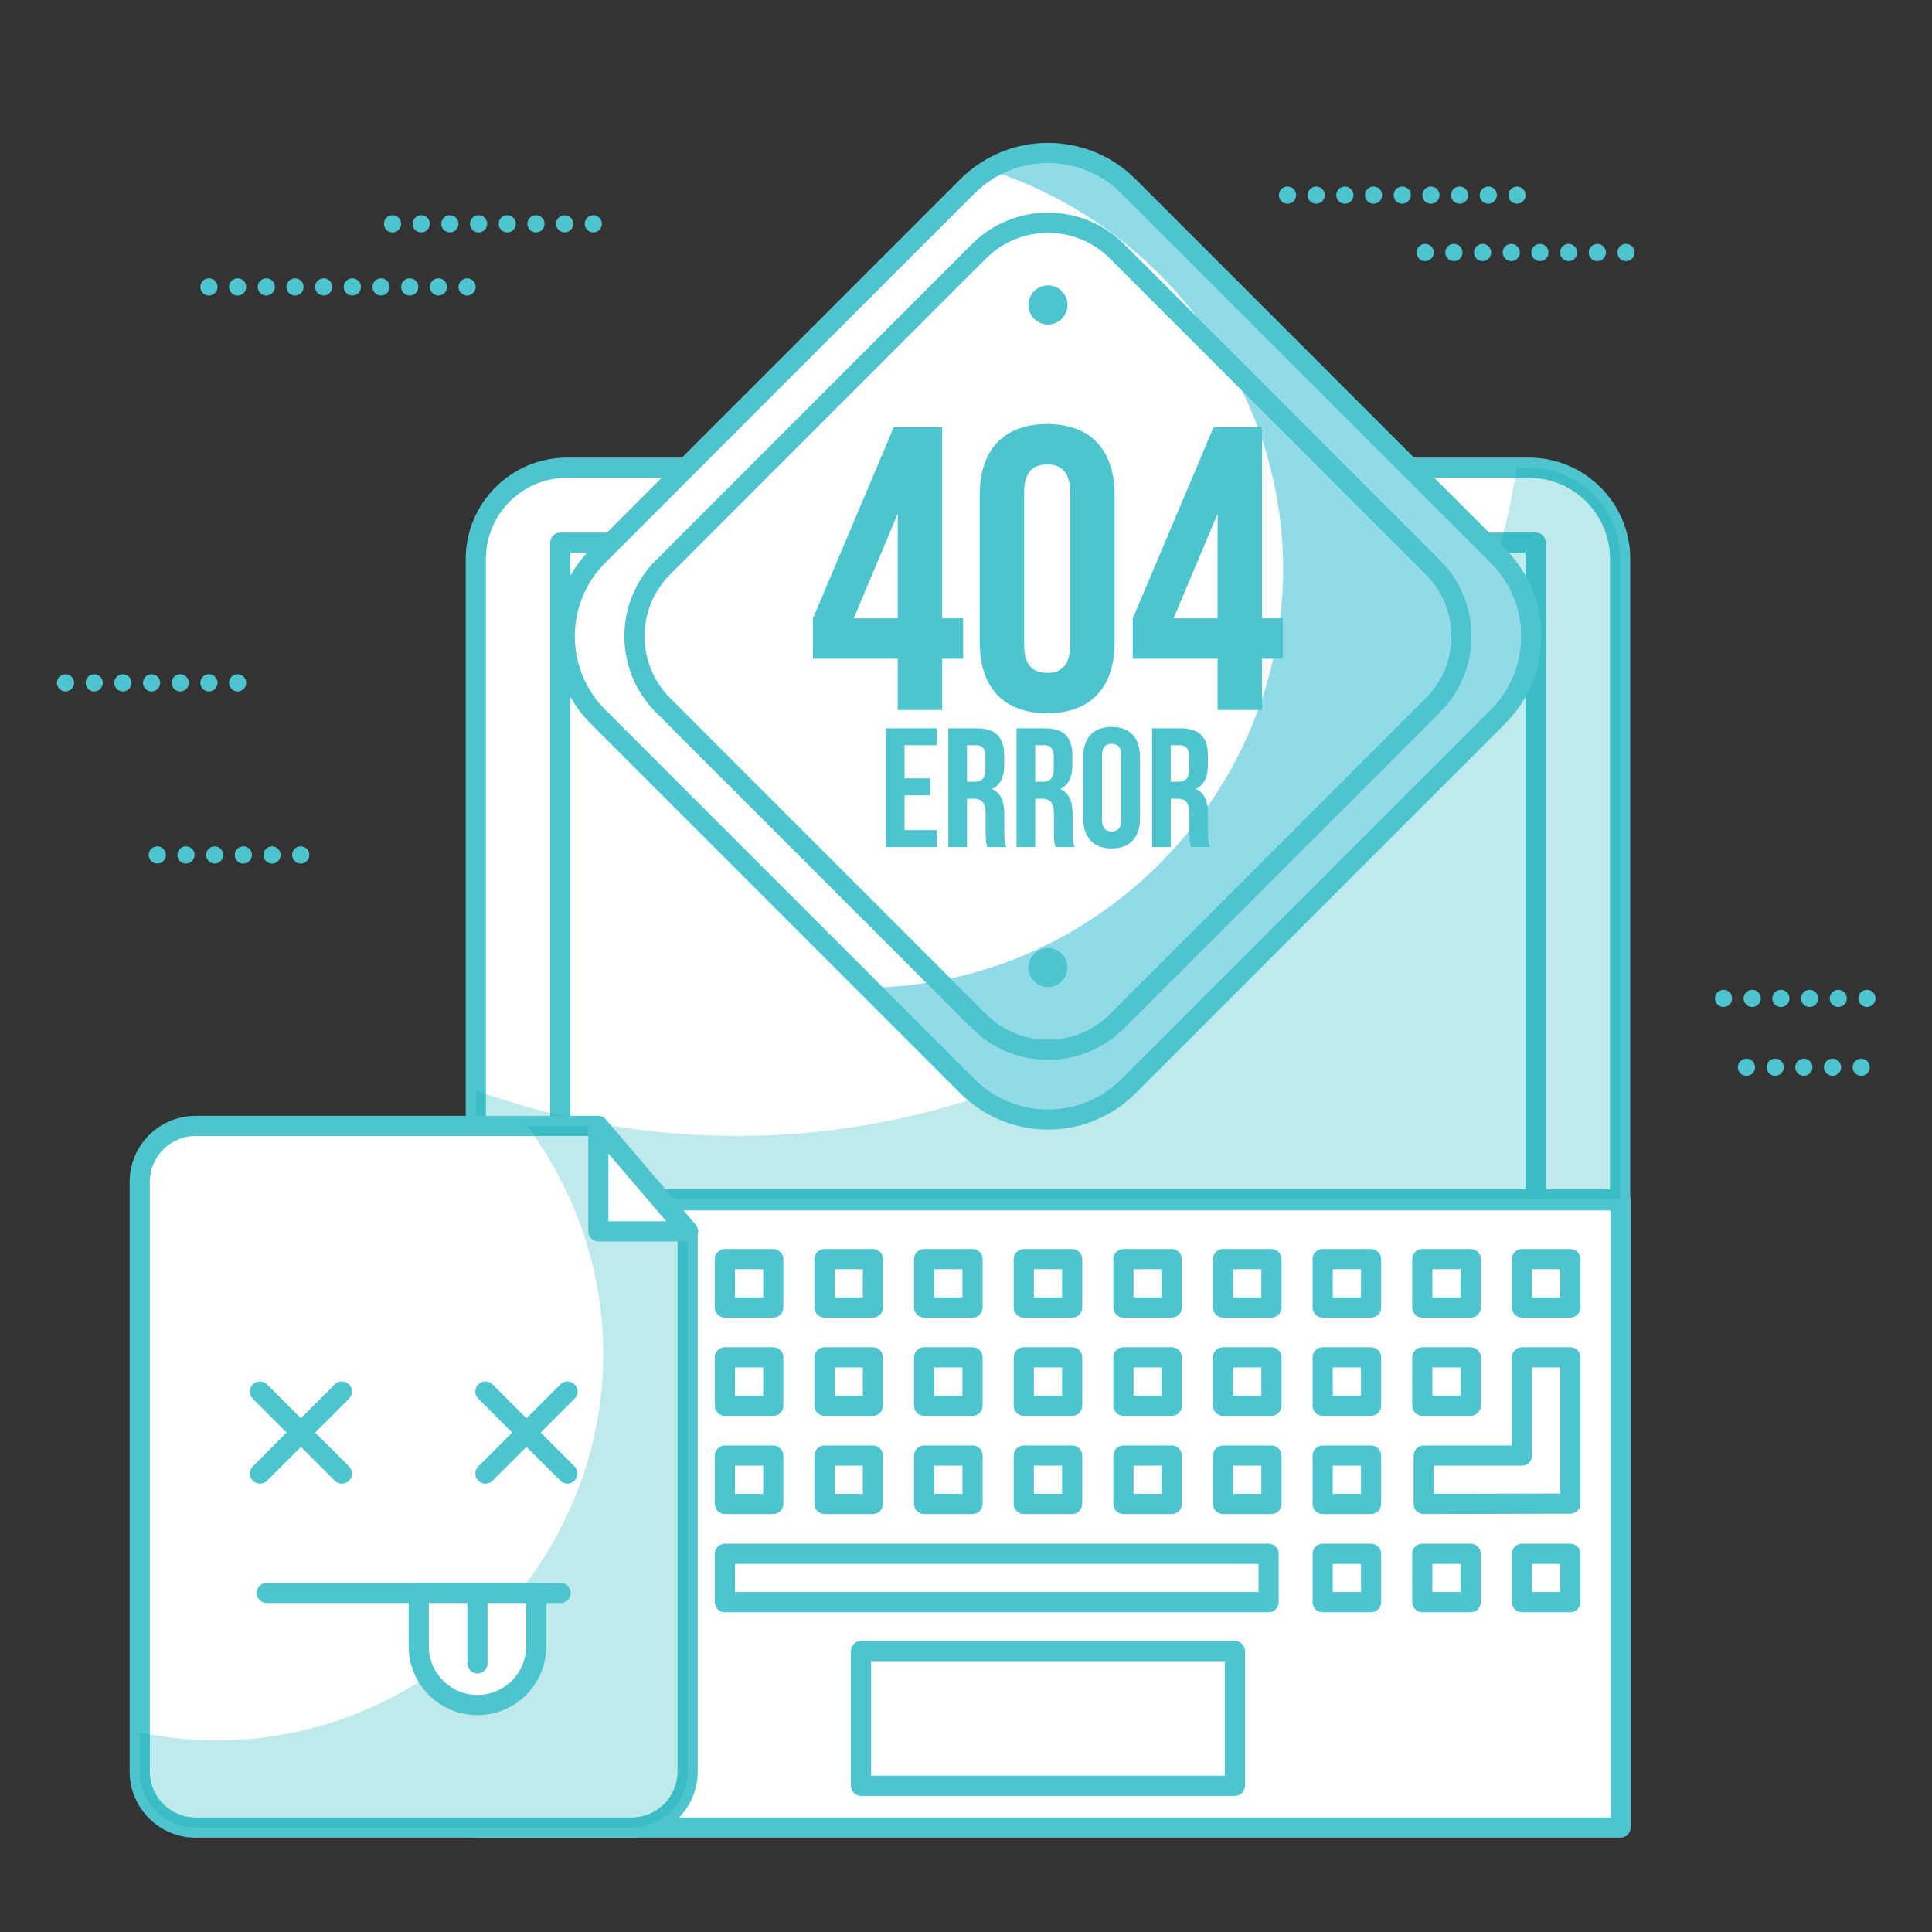 <svg xmlns="http://www.w3.org/2000/svg" xmlns:xlink="http://www.w3.org/1999/xlink" width="1024" zoomAndPan="magnify" viewBox="0 0 768 768" height="1024" preserveAspectRatio="xMidYMid meet" version="1.0"><rect x="0" y="0" width="768" height="768" fill="#333333" stroke="none"/><defs><clipPath id="5e257929f7"><path d="M 184 473 L 649 473 L 649 730.559 L 184 730.559 Z M 184 473 " clip-rule="nonzero"/></clipPath><clipPath id="843e842db5"><path d="M 220 56.309 L 613 56.309 L 613 450 L 220 450 Z M 220 56.309 " clip-rule="nonzero"/></clipPath><clipPath id="587505fdb0"><path d="M 51 443 L 278 443 L 278 730.559 L 51 730.559 Z M 51 443 " clip-rule="nonzero"/></clipPath><clipPath id="2a246044c3"><path d="M 22.652 268 L 98 268 L 98 275 L 22.652 275 Z M 22.652 268 " clip-rule="nonzero"/></clipPath><clipPath id="7c6d3624f9"><path d="M 681 393 L 745.652 393 L 745.652 401 L 681 401 Z M 681 393 " clip-rule="nonzero"/></clipPath></defs><path fill="#ffffff" d="M 188.941 726.48 L 644.227 726.48 L 644.227 477.133 L 188.941 477.133 Z M 188.941 726.48 " fill-opacity="1" fill-rule="nonzero"/><g clip-path="url(#5e257929f7)"><path fill="#4dc4ce" d="M 644.227 726.48 L 644.227 722.473 L 192.957 722.473 L 192.957 481.148 L 640.211 481.148 L 640.211 726.48 L 644.227 726.48 L 644.227 722.473 L 644.227 726.48 L 648.234 726.48 L 648.234 477.133 C 648.234 476.082 647.812 475.047 647.066 474.301 C 646.312 473.555 645.277 473.125 644.227 473.125 L 188.941 473.125 C 187.891 473.125 186.855 473.555 186.109 474.301 C 185.363 475.047 184.934 476.082 184.934 477.133 L 184.934 726.48 C 184.934 727.539 185.363 728.574 186.109 729.32 C 186.855 730.066 187.891 730.496 188.941 730.496 L 644.227 730.496 C 645.277 730.496 646.312 730.066 647.066 729.32 C 647.812 728.574 648.234 727.539 648.234 726.48 L 644.227 726.48 " fill-opacity="1" fill-rule="nonzero"/></g><path fill="#ffffff" d="M 644.035 476.75 L 644.035 222.227 C 644.035 202.172 627.785 185.918 607.738 185.918 L 225.438 185.918 C 205.383 185.918 189.141 202.172 189.141 222.227 L 189.141 476.75 L 644.035 476.75 " fill-opacity="1" fill-rule="nonzero"/><path fill="#4dc4ce" d="M 644.035 476.75 L 648.051 476.75 L 648.051 222.227 C 648.043 199.961 630.004 181.91 607.738 181.91 L 225.438 181.91 C 203.164 181.91 185.125 199.961 185.125 222.227 L 185.125 476.75 C 185.125 477.812 185.555 478.848 186.301 479.594 C 187.047 480.336 188.078 480.77 189.141 480.77 L 644.035 480.77 C 645.09 480.77 646.125 480.336 646.867 479.594 C 647.621 478.84 648.051 477.812 648.051 476.75 L 644.035 476.75 L 644.035 472.742 L 193.148 472.742 L 193.148 222.227 C 193.148 213.293 196.758 205.246 202.602 199.391 C 208.457 193.535 216.512 189.934 225.438 189.934 L 607.738 189.934 C 616.664 189.934 624.711 193.535 630.566 199.391 C 636.418 205.246 640.02 213.293 640.031 222.227 L 640.031 476.75 L 644.035 476.75 L 644.035 472.742 L 644.035 476.75 " fill-opacity="1" fill-rule="nonzero"/><path fill="#ffffff" d="M 222.707 476.75 L 610.461 476.75 L 610.461 215.711 L 222.707 215.711 Z M 222.707 476.75 " fill-opacity="1" fill-rule="nonzero"/><path fill="#4dc4ce" d="M 610.461 215.711 L 610.461 211.703 L 222.707 211.703 C 221.645 211.703 220.609 212.133 219.867 212.879 C 219.121 213.625 218.691 214.66 218.691 215.711 L 218.691 476.75 C 218.691 477.812 219.121 478.848 219.867 479.594 C 220.609 480.336 221.645 480.77 222.707 480.77 L 610.461 480.77 C 611.523 480.77 612.559 480.336 613.301 479.594 C 614.047 478.84 614.477 477.812 614.477 476.75 L 614.477 215.711 C 614.477 214.66 614.047 213.625 613.301 212.879 C 612.559 212.133 611.523 211.703 610.461 211.703 L 610.461 215.711 L 606.457 215.711 L 606.457 472.742 L 226.715 472.742 L 226.715 219.727 L 610.461 219.727 L 610.461 215.711 L 606.457 215.711 L 610.461 215.711 " fill-opacity="1" fill-rule="nonzero"/><path fill="#ffffff" d="M 228.18 519.762 L 208.938 519.762 L 208.938 500.523 L 228.18 500.523 L 228.18 519.762 " fill-opacity="1" fill-rule="nonzero"/><path fill="#4dc4ce" d="M 228.18 519.762 L 228.18 515.746 L 212.953 515.746 L 212.953 504.531 L 224.164 504.531 L 224.164 519.762 L 228.18 519.762 L 228.18 515.746 L 228.18 519.762 L 232.188 519.762 L 232.188 500.523 C 232.188 499.465 231.754 498.43 231.012 497.684 C 230.266 496.938 229.23 496.508 228.18 496.508 L 208.938 496.508 C 207.887 496.508 206.852 496.938 206.105 497.684 C 205.352 498.43 204.93 499.465 204.93 500.523 L 204.93 519.762 C 204.93 520.812 205.352 521.848 206.105 522.594 C 206.852 523.336 207.887 523.77 208.938 523.77 L 228.18 523.77 C 229.23 523.77 230.266 523.336 231.012 522.594 C 231.754 521.848 232.188 520.812 232.188 519.762 L 228.18 519.762 " fill-opacity="1" fill-rule="nonzero"/><path fill="#ffffff" d="M 248.547 519.762 L 267.781 519.762 L 267.781 500.523 L 248.547 500.523 Z M 248.547 519.762 " fill-opacity="1" fill-rule="nonzero"/><path fill="#4dc4ce" d="M 267.781 519.762 L 267.781 515.746 L 252.555 515.746 L 252.555 504.531 L 263.766 504.531 L 263.766 519.762 L 267.781 519.762 L 267.781 515.746 L 267.781 519.762 L 271.789 519.762 L 271.789 500.523 C 271.789 499.465 271.367 498.43 270.613 497.684 C 269.867 496.938 268.832 496.508 267.781 496.508 L 248.547 496.508 C 247.488 496.508 246.453 496.938 245.707 497.684 C 244.961 498.43 244.531 499.465 244.531 500.523 L 244.531 519.762 C 244.531 520.812 244.961 521.848 245.707 522.594 C 246.453 523.336 247.488 523.77 248.547 523.77 L 267.781 523.77 C 268.832 523.77 269.867 523.336 270.613 522.594 C 271.367 521.848 271.789 520.812 271.789 519.762 L 267.781 519.762 " fill-opacity="1" fill-rule="nonzero"/><path fill="#ffffff" d="M 307.383 519.762 L 288.148 519.762 L 288.148 500.523 L 307.383 500.523 L 307.383 519.762 " fill-opacity="1" fill-rule="nonzero"/><path fill="#4dc4ce" d="M 307.383 519.762 L 307.383 515.746 L 292.164 515.746 L 292.164 504.531 L 303.375 504.531 L 303.375 519.762 L 307.383 519.762 L 307.383 515.746 L 307.383 519.762 L 311.398 519.762 L 311.398 500.523 C 311.398 499.465 310.969 498.43 310.223 497.684 C 309.477 496.938 308.441 496.508 307.383 496.508 L 288.148 496.508 C 287.098 496.508 286.062 496.938 285.316 497.684 C 284.57 498.43 284.141 499.465 284.141 500.523 L 284.141 519.762 C 284.141 520.812 284.57 521.848 285.316 522.594 C 286.062 523.336 287.098 523.77 288.148 523.77 L 307.383 523.77 C 308.441 523.77 309.477 523.336 310.223 522.594 C 310.969 521.848 311.398 520.812 311.398 519.762 L 307.383 519.762 " fill-opacity="1" fill-rule="nonzero"/><path fill="#ffffff" d="M 346.992 519.762 L 327.75 519.762 L 327.75 500.523 L 346.992 500.523 L 346.992 519.762 " fill-opacity="1" fill-rule="nonzero"/><path fill="#4dc4ce" d="M 346.992 519.762 L 346.992 515.746 L 331.766 515.746 L 331.766 504.531 L 342.984 504.531 L 342.984 519.762 L 346.992 519.762 L 346.992 515.746 L 346.992 519.762 L 351 519.762 L 351 500.523 C 351 499.465 350.578 498.43 349.832 497.684 C 349.078 496.938 348.055 496.508 346.992 496.508 L 327.75 496.508 C 326.699 496.508 325.664 496.938 324.918 497.684 C 324.176 498.43 323.742 499.465 323.742 500.523 L 323.742 519.762 C 323.742 520.812 324.176 521.848 324.918 522.594 C 325.664 523.336 326.699 523.77 327.75 523.77 L 346.992 523.77 C 348.055 523.77 349.078 523.336 349.832 522.594 C 350.578 521.848 351 520.812 351 519.762 L 346.992 519.762 " fill-opacity="1" fill-rule="nonzero"/><path fill="#ffffff" d="M 386.594 519.762 L 367.359 519.762 L 367.359 500.523 L 386.594 500.523 L 386.594 519.762 " fill-opacity="1" fill-rule="nonzero"/><path fill="#4dc4ce" d="M 386.594 519.762 L 386.594 515.746 L 371.367 515.746 L 371.367 504.531 L 382.586 504.531 L 382.586 519.762 L 386.594 519.762 L 386.594 515.746 L 386.594 519.762 L 390.609 519.762 L 390.609 500.523 C 390.609 499.465 390.18 498.43 389.434 497.684 C 388.691 496.938 387.656 496.508 386.594 496.508 L 367.359 496.508 C 366.301 496.508 365.273 496.938 364.52 497.684 C 363.777 498.43 363.344 499.465 363.344 500.523 L 363.344 519.762 C 363.344 520.812 363.777 521.848 364.52 522.594 C 365.273 523.336 366.309 523.77 367.359 523.77 L 386.594 523.77 C 387.656 523.77 388.691 523.336 389.434 522.594 C 390.18 521.848 390.609 520.812 390.609 519.762 L 386.594 519.762 " fill-opacity="1" fill-rule="nonzero"/><path fill="#ffffff" d="M 426.207 519.762 L 406.973 519.762 L 406.973 500.523 L 426.207 500.523 L 426.207 519.762 " fill-opacity="1" fill-rule="nonzero"/><path fill="#4dc4ce" d="M 426.207 519.762 L 426.207 515.746 L 410.98 515.746 L 410.98 504.531 L 422.191 504.531 L 422.191 519.762 L 426.207 519.762 L 426.207 515.746 L 426.207 519.762 L 430.211 519.762 L 430.211 500.523 C 430.211 499.465 429.789 498.43 429.047 497.684 C 428.293 496.938 427.266 496.508 426.207 496.508 L 406.973 496.508 C 405.91 496.508 404.875 496.938 404.133 497.684 C 403.387 498.43 402.957 499.465 402.957 500.523 L 402.957 519.762 C 402.957 520.812 403.387 521.848 404.133 522.594 C 404.875 523.336 405.91 523.77 406.973 523.77 L 426.207 523.77 C 427.266 523.77 428.293 523.336 429.047 522.594 C 429.789 521.848 430.211 520.812 430.211 519.762 L 426.207 519.762 " fill-opacity="1" fill-rule="nonzero"/><path fill="#ffffff" d="M 465.809 519.762 L 446.574 519.762 L 446.574 500.523 L 465.809 500.523 L 465.809 519.762 " fill-opacity="1" fill-rule="nonzero"/><path fill="#4dc4ce" d="M 465.809 519.762 L 465.809 515.746 L 450.59 515.746 L 450.59 504.531 L 461.801 504.531 L 461.801 519.762 L 465.809 519.762 L 465.809 515.746 L 465.809 519.762 L 469.824 519.762 L 469.824 500.523 C 469.824 499.465 469.391 498.43 468.648 497.684 C 467.902 496.938 466.867 496.508 465.809 496.508 L 446.574 496.508 C 445.523 496.508 444.488 496.938 443.742 497.684 C 442.988 498.43 442.566 499.465 442.566 500.523 L 442.566 519.762 C 442.566 520.812 442.988 521.848 443.742 522.594 C 444.488 523.336 445.523 523.77 446.574 523.77 L 465.809 523.77 C 466.867 523.77 467.902 523.336 468.648 522.594 C 469.391 521.848 469.824 520.812 469.824 519.762 L 465.809 519.762 " fill-opacity="1" fill-rule="nonzero"/><path fill="#ffffff" d="M 505.418 519.762 L 486.176 519.762 L 486.176 500.523 L 505.418 500.523 L 505.418 519.762 " fill-opacity="1" fill-rule="nonzero"/><path fill="#4dc4ce" d="M 505.418 519.762 L 505.418 515.746 L 490.191 515.746 L 490.191 504.531 L 501.41 504.531 L 501.41 519.762 L 505.418 519.762 L 505.418 515.746 L 505.418 519.762 L 509.434 519.762 L 509.434 500.523 C 509.434 499.465 509.004 498.43 508.258 497.684 C 507.504 496.938 506.477 496.508 505.418 496.508 L 486.176 496.508 C 485.125 496.508 484.09 496.938 483.344 497.684 C 482.59 498.43 482.168 499.465 482.168 500.523 L 482.168 519.762 C 482.168 520.812 482.59 521.848 483.344 522.594 C 484.09 523.336 485.125 523.77 486.176 523.77 L 505.418 523.77 C 506.477 523.77 507.504 523.336 508.258 522.594 C 509.004 521.848 509.434 520.812 509.434 519.762 L 505.418 519.762 " fill-opacity="1" fill-rule="nonzero"/><path fill="#ffffff" d="M 545.02 519.762 L 525.785 519.762 L 525.785 500.523 L 545.02 500.523 L 545.02 519.762 " fill-opacity="1" fill-rule="nonzero"/><path fill="#4dc4ce" d="M 545.02 519.762 L 545.02 515.746 L 529.793 515.746 L 529.793 504.531 L 541.012 504.531 L 541.012 519.762 L 545.02 519.762 L 545.02 515.746 L 545.02 519.762 L 549.035 519.762 L 549.035 500.523 C 549.035 499.465 548.605 498.43 547.859 497.684 C 547.113 496.938 546.078 496.508 545.02 496.508 L 525.785 496.508 C 524.727 496.508 523.699 496.938 522.945 497.684 C 522.199 498.43 521.77 499.465 521.77 500.523 L 521.77 519.762 C 521.77 520.812 522.199 521.848 522.945 522.594 C 523.699 523.336 524.727 523.77 525.785 523.77 L 545.02 523.77 C 546.078 523.77 547.113 523.336 547.859 522.594 C 548.605 521.848 549.035 520.812 549.035 519.762 L 545.02 519.762 " fill-opacity="1" fill-rule="nonzero"/><path fill="#ffffff" d="M 584.629 519.762 L 565.395 519.762 L 565.395 500.523 L 584.629 500.523 L 584.629 519.762 " fill-opacity="1" fill-rule="nonzero"/><path fill="#4dc4ce" d="M 584.629 519.762 L 584.629 515.746 L 569.402 515.746 L 569.402 504.531 L 580.613 504.531 L 580.613 519.762 L 584.629 519.762 L 584.629 515.746 L 584.629 519.762 L 588.637 519.762 L 588.637 500.523 C 588.637 499.465 588.215 498.43 587.469 497.684 C 586.715 496.938 585.691 496.508 584.629 496.508 L 565.395 496.508 C 564.336 496.508 563.301 496.938 562.555 497.684 C 561.812 498.43 561.379 499.465 561.379 500.523 L 561.379 519.762 C 561.379 520.812 561.812 521.848 562.555 522.594 C 563.301 523.336 564.336 523.77 565.395 523.77 L 584.629 523.77 C 585.691 523.77 586.715 523.336 587.461 522.594 C 588.215 521.848 588.637 520.812 588.637 519.762 L 584.629 519.762 " fill-opacity="1" fill-rule="nonzero"/><path fill="#ffffff" d="M 624.23 519.762 L 604.996 519.762 L 604.996 500.523 L 624.23 500.523 L 624.23 519.762 " fill-opacity="1" fill-rule="nonzero"/><path fill="#4dc4ce" d="M 624.23 519.762 L 624.23 515.746 L 609.004 515.746 L 609.004 504.531 L 620.223 504.531 L 620.223 519.762 L 624.23 519.762 L 624.23 515.746 L 624.23 519.762 L 628.246 519.762 L 628.246 500.523 C 628.246 499.465 627.816 498.43 627.07 497.684 C 626.328 496.938 625.293 496.508 624.23 496.508 L 604.996 496.508 C 603.938 496.508 602.91 496.938 602.156 497.684 C 601.414 498.43 600.98 499.465 600.98 500.523 L 600.98 519.762 C 600.98 520.812 601.414 521.848 602.156 522.594 C 602.91 523.336 603.938 523.77 604.996 523.77 L 624.23 523.77 C 625.293 523.77 626.328 523.336 627.07 522.594 C 627.816 521.848 628.246 520.812 628.246 519.762 L 624.23 519.762 " fill-opacity="1" fill-rule="nonzero"/><path fill="#ffffff" d="M 228.18 558.801 L 208.938 558.801 L 208.938 539.566 L 228.18 539.566 L 228.18 558.801 " fill-opacity="1" fill-rule="nonzero"/><path fill="#4dc4ce" d="M 228.18 558.801 L 228.18 554.793 L 212.953 554.793 L 212.953 543.574 L 224.164 543.574 L 224.164 558.801 L 228.18 558.801 L 228.18 554.793 L 228.18 558.801 L 232.188 558.801 L 232.188 539.566 C 232.188 538.508 231.754 537.48 231.012 536.727 C 230.266 535.98 229.23 535.559 228.18 535.559 L 208.938 535.559 C 207.887 535.559 206.852 535.98 206.105 536.727 C 205.352 537.48 204.93 538.508 204.93 539.566 L 204.93 558.801 C 204.93 559.863 205.352 560.898 206.105 561.641 C 206.852 562.387 207.887 562.82 208.938 562.82 L 228.18 562.82 C 229.23 562.82 230.266 562.387 231.012 561.641 C 231.754 560.898 232.188 559.863 232.188 558.801 L 228.18 558.801 " fill-opacity="1" fill-rule="nonzero"/><path fill="#ffffff" d="M 248.547 558.801 L 267.781 558.801 L 267.781 539.566 L 248.547 539.566 Z M 248.547 558.801 " fill-opacity="1" fill-rule="nonzero"/><path fill="#4dc4ce" d="M 267.781 558.801 L 267.781 554.793 L 252.555 554.793 L 252.555 543.574 L 263.766 543.574 L 263.766 558.801 L 267.781 558.801 L 267.781 554.793 L 267.781 558.801 L 271.789 558.801 L 271.789 539.566 C 271.789 538.508 271.367 537.48 270.613 536.727 C 269.867 535.98 268.832 535.559 267.781 535.559 L 248.547 535.559 C 247.488 535.559 246.453 535.98 245.707 536.727 C 244.961 537.48 244.531 538.508 244.531 539.566 L 244.531 558.801 C 244.531 559.863 244.961 560.898 245.707 561.641 C 246.453 562.387 247.488 562.82 248.547 562.82 L 267.781 562.82 C 268.832 562.82 269.867 562.387 270.613 561.641 C 271.367 560.898 271.789 559.863 271.789 558.801 L 267.781 558.801 " fill-opacity="1" fill-rule="nonzero"/><path fill="#ffffff" d="M 307.383 558.801 L 288.148 558.801 L 288.148 539.566 L 307.383 539.566 L 307.383 558.801 " fill-opacity="1" fill-rule="nonzero"/><path fill="#4dc4ce" d="M 307.383 558.801 L 307.383 554.793 L 292.164 554.793 L 292.164 543.574 L 303.375 543.574 L 303.375 558.801 L 307.383 558.801 L 307.383 554.793 L 307.383 558.801 L 311.398 558.801 L 311.398 539.566 C 311.398 538.508 310.969 537.48 310.223 536.727 C 309.477 535.98 308.441 535.559 307.383 535.559 L 288.148 535.559 C 287.098 535.559 286.062 535.98 285.316 536.727 C 284.57 537.48 284.141 538.508 284.141 539.566 L 284.141 558.801 C 284.141 559.863 284.57 560.898 285.316 561.641 C 286.062 562.387 287.098 562.82 288.148 562.82 L 307.383 562.82 C 308.441 562.82 309.477 562.387 310.223 561.641 C 310.969 560.898 311.398 559.863 311.398 558.801 L 307.383 558.801 " fill-opacity="1" fill-rule="nonzero"/><path fill="#ffffff" d="M 346.992 558.801 L 327.75 558.801 L 327.75 539.566 L 346.992 539.566 L 346.992 558.801 " fill-opacity="1" fill-rule="nonzero"/><path fill="#4dc4ce" d="M 346.992 558.801 L 346.992 554.793 L 331.766 554.793 L 331.766 543.574 L 342.984 543.574 L 342.984 558.801 L 346.992 558.801 L 346.992 554.793 L 346.992 558.801 L 351 558.801 L 351 539.566 C 351 538.508 350.578 537.48 349.832 536.727 C 349.078 535.98 348.055 535.559 346.992 535.559 L 327.75 535.559 C 326.699 535.559 325.664 535.98 324.918 536.727 C 324.176 537.48 323.742 538.508 323.742 539.566 L 323.742 558.801 C 323.742 559.863 324.176 560.898 324.918 561.641 C 325.664 562.387 326.699 562.82 327.75 562.82 L 346.992 562.82 C 348.055 562.82 349.078 562.387 349.832 561.641 C 350.578 560.898 351 559.863 351 558.801 L 346.992 558.801 " fill-opacity="1" fill-rule="nonzero"/><path fill="#ffffff" d="M 386.594 558.801 L 367.359 558.801 L 367.359 539.566 L 386.594 539.566 L 386.594 558.801 " fill-opacity="1" fill-rule="nonzero"/><path fill="#4dc4ce" d="M 386.594 558.801 L 386.594 554.793 L 371.367 554.793 L 371.367 543.574 L 382.586 543.574 L 382.586 558.801 L 386.594 558.801 L 386.594 554.793 L 386.594 558.801 L 390.609 558.801 L 390.609 539.566 C 390.609 538.508 390.18 537.48 389.434 536.727 C 388.691 535.98 387.656 535.559 386.594 535.559 L 367.359 535.559 C 366.301 535.559 365.273 535.98 364.52 536.727 C 363.777 537.48 363.344 538.508 363.344 539.566 L 363.344 558.801 C 363.344 559.863 363.777 560.898 364.52 561.641 C 365.273 562.387 366.309 562.82 367.359 562.82 L 386.594 562.82 C 387.656 562.82 388.691 562.387 389.434 561.641 C 390.18 560.898 390.609 559.863 390.609 558.801 L 386.594 558.801 " fill-opacity="1" fill-rule="nonzero"/><path fill="#ffffff" d="M 426.207 558.801 L 406.973 558.801 L 406.973 539.566 L 426.207 539.566 L 426.207 558.801 " fill-opacity="1" fill-rule="nonzero"/><path fill="#4dc4ce" d="M 426.207 558.801 L 426.207 554.793 L 410.98 554.793 L 410.98 543.574 L 422.191 543.574 L 422.191 558.801 L 426.207 558.801 L 426.207 554.793 L 426.207 558.801 L 430.211 558.801 L 430.211 539.566 C 430.211 538.508 429.789 537.48 429.047 536.727 C 428.293 535.98 427.266 535.559 426.207 535.559 L 406.973 535.559 C 405.91 535.559 404.875 535.98 404.133 536.727 C 403.387 537.48 402.957 538.508 402.957 539.566 L 402.957 558.801 C 402.957 559.863 403.387 560.898 404.133 561.641 C 404.875 562.387 405.91 562.82 406.973 562.82 L 426.207 562.82 C 427.266 562.82 428.293 562.387 429.047 561.641 C 429.789 560.898 430.211 559.863 430.211 558.801 L 426.207 558.801 " fill-opacity="1" fill-rule="nonzero"/><path fill="#ffffff" d="M 465.809 558.801 L 446.574 558.801 L 446.574 539.566 L 465.809 539.566 L 465.809 558.801 " fill-opacity="1" fill-rule="nonzero"/><path fill="#4dc4ce" d="M 465.809 558.801 L 465.809 554.793 L 450.59 554.793 L 450.59 543.574 L 461.801 543.574 L 461.801 558.801 L 465.809 558.801 L 465.809 554.793 L 465.809 558.801 L 469.824 558.801 L 469.824 539.566 C 469.824 538.508 469.391 537.48 468.648 536.727 C 467.902 535.98 466.867 535.559 465.809 535.559 L 446.574 535.559 C 445.523 535.559 444.488 535.98 443.742 536.727 C 442.988 537.48 442.566 538.508 442.566 539.566 L 442.566 558.801 C 442.566 559.863 442.988 560.898 443.742 561.641 C 444.488 562.387 445.523 562.82 446.574 562.82 L 465.809 562.82 C 466.867 562.82 467.902 562.387 468.648 561.641 C 469.391 560.898 469.824 559.863 469.824 558.801 L 465.809 558.801 " fill-opacity="1" fill-rule="nonzero"/><path fill="#ffffff" d="M 505.418 558.801 L 486.176 558.801 L 486.176 539.566 L 505.418 539.566 L 505.418 558.801 " fill-opacity="1" fill-rule="nonzero"/><path fill="#4dc4ce" d="M 505.418 558.801 L 505.418 554.793 L 490.191 554.793 L 490.191 543.574 L 501.41 543.574 L 501.41 558.801 L 505.418 558.801 L 505.418 554.793 L 505.418 558.801 L 509.434 558.801 L 509.434 539.566 C 509.434 538.508 509.004 537.48 508.258 536.727 C 507.504 535.98 506.477 535.559 505.418 535.559 L 486.176 535.559 C 485.125 535.559 484.09 535.98 483.344 536.727 C 482.59 537.48 482.168 538.508 482.168 539.566 L 482.168 558.801 C 482.168 559.863 482.59 560.898 483.344 561.641 C 484.09 562.387 485.125 562.82 486.176 562.82 L 505.418 562.82 C 506.477 562.82 507.504 562.387 508.258 561.641 C 509.004 560.898 509.434 559.863 509.434 558.801 L 505.418 558.801 " fill-opacity="1" fill-rule="nonzero"/><path fill="#ffffff" d="M 545.02 558.801 L 525.785 558.801 L 525.785 539.566 L 545.02 539.566 L 545.02 558.801 " fill-opacity="1" fill-rule="nonzero"/><path fill="#4dc4ce" d="M 545.02 558.801 L 545.02 554.793 L 529.793 554.793 L 529.793 543.574 L 541.012 543.574 L 541.012 558.801 L 545.02 558.801 L 545.02 554.793 L 545.02 558.801 L 549.035 558.801 L 549.035 539.566 C 549.035 538.508 548.605 537.48 547.859 536.727 C 547.113 535.98 546.078 535.559 545.02 535.559 L 525.785 535.559 C 524.727 535.559 523.699 535.98 522.945 536.727 C 522.199 537.48 521.77 538.508 521.77 539.566 L 521.77 558.801 C 521.77 559.863 522.199 560.898 522.945 561.641 C 523.699 562.387 524.727 562.82 525.785 562.82 L 545.02 562.82 C 546.078 562.82 547.113 562.387 547.859 561.641 C 548.605 560.898 549.035 559.863 549.035 558.801 L 545.02 558.801 " fill-opacity="1" fill-rule="nonzero"/><path fill="#ffffff" d="M 584.629 558.801 L 565.395 558.801 L 565.395 539.566 L 584.629 539.566 L 584.629 558.801 " fill-opacity="1" fill-rule="nonzero"/><path fill="#4dc4ce" d="M 584.629 558.801 L 584.629 554.793 L 569.402 554.793 L 569.402 543.574 L 580.613 543.574 L 580.613 558.801 L 584.629 558.801 L 584.629 554.793 L 584.629 558.801 L 588.637 558.801 L 588.637 539.566 C 588.637 538.508 588.215 537.48 587.469 536.727 C 586.715 535.98 585.691 535.559 584.629 535.559 L 565.395 535.559 C 564.336 535.559 563.301 535.98 562.555 536.727 C 561.812 537.48 561.379 538.508 561.379 539.566 L 561.379 558.801 C 561.379 559.863 561.812 560.898 562.555 561.641 C 563.301 562.387 564.336 562.82 565.395 562.82 L 584.629 562.82 C 585.691 562.82 586.715 562.387 587.461 561.641 C 588.215 560.891 588.637 559.863 588.637 558.801 L 584.629 558.801 " fill-opacity="1" fill-rule="nonzero"/><path fill="#ffffff" d="M 208.938 597.844 L 228.172 597.844 L 228.172 578.609 L 208.938 578.609 Z M 208.938 597.844 " fill-opacity="1" fill-rule="nonzero"/><path fill="#4dc4ce" d="M 228.18 597.844 L 228.18 593.836 L 212.953 593.836 L 212.953 582.625 L 224.164 582.625 L 224.164 597.844 L 228.18 597.844 L 228.18 593.836 L 228.18 597.844 L 232.188 597.844 L 232.188 578.609 C 232.188 577.559 231.754 576.523 231.012 575.777 C 230.266 575.023 229.23 574.602 228.18 574.602 L 208.938 574.602 C 207.887 574.602 206.852 575.023 206.105 575.777 C 205.352 576.523 204.93 577.559 204.93 578.609 L 204.93 597.844 C 204.93 598.906 205.352 599.941 206.105 600.684 C 206.852 601.43 207.887 601.859 208.938 601.859 L 228.18 601.859 C 229.23 601.859 230.266 601.43 231.012 600.684 C 231.754 599.941 232.188 598.906 232.188 597.844 L 228.18 597.844 " fill-opacity="1" fill-rule="nonzero"/><path fill="#ffffff" d="M 248.547 597.844 L 267.781 597.844 L 267.781 578.609 L 248.547 578.609 Z M 248.547 597.844 " fill-opacity="1" fill-rule="nonzero"/><path fill="#4dc4ce" d="M 267.781 597.844 L 267.781 593.836 L 252.555 593.836 L 252.555 582.625 L 263.766 582.625 L 263.766 597.844 L 267.781 597.844 L 267.781 593.836 L 267.781 597.844 L 271.789 597.844 L 271.789 578.609 C 271.789 577.559 271.367 576.523 270.613 575.777 C 269.867 575.023 268.832 574.602 267.781 574.602 L 248.547 574.602 C 247.488 574.602 246.453 575.023 245.707 575.777 C 244.961 576.523 244.531 577.559 244.531 578.609 L 244.531 597.844 C 244.531 598.906 244.961 599.941 245.707 600.684 C 246.453 601.43 247.488 601.859 248.547 601.859 L 267.781 601.859 C 268.832 601.859 269.867 601.43 270.613 600.684 C 271.367 599.941 271.789 598.906 271.789 597.844 L 267.781 597.844 " fill-opacity="1" fill-rule="nonzero"/><path fill="#ffffff" d="M 307.383 597.844 L 288.148 597.844 L 288.148 578.609 L 307.383 578.609 L 307.383 597.844 " fill-opacity="1" fill-rule="nonzero"/><path fill="#4dc4ce" d="M 307.383 597.844 L 307.383 593.836 L 292.164 593.836 L 292.164 582.625 L 303.375 582.625 L 303.375 597.844 L 307.383 597.844 L 307.383 593.836 L 307.383 597.844 L 311.398 597.844 L 311.398 578.609 C 311.398 577.559 310.969 576.523 310.223 575.777 C 309.477 575.023 308.441 574.602 307.383 574.602 L 288.148 574.602 C 287.098 574.602 286.062 575.023 285.316 575.777 C 284.57 576.523 284.141 577.559 284.141 578.609 L 284.141 597.844 C 284.141 598.906 284.57 599.941 285.316 600.684 C 286.062 601.43 287.098 601.859 288.148 601.859 L 307.383 601.859 C 308.441 601.859 309.477 601.43 310.223 600.684 C 310.969 599.941 311.398 598.906 311.398 597.844 L 307.383 597.844 " fill-opacity="1" fill-rule="nonzero"/><path fill="#ffffff" d="M 346.992 597.844 L 327.75 597.844 L 327.75 578.609 L 346.992 578.609 L 346.992 597.844 " fill-opacity="1" fill-rule="nonzero"/><path fill="#4dc4ce" d="M 346.992 597.844 L 346.992 593.836 L 331.766 593.836 L 331.766 582.625 L 342.984 582.625 L 342.984 597.844 L 346.992 597.844 L 346.992 593.836 L 346.992 597.844 L 351 597.844 L 351 578.609 C 351 577.559 350.578 576.523 349.832 575.777 C 349.078 575.023 348.055 574.602 346.992 574.602 L 327.75 574.602 C 326.699 574.602 325.664 575.023 324.918 575.777 C 324.176 576.523 323.742 577.559 323.742 578.609 L 323.742 597.844 C 323.742 598.906 324.176 599.941 324.918 600.684 C 325.664 601.43 326.699 601.859 327.75 601.859 L 346.992 601.859 C 348.055 601.859 349.078 601.43 349.832 600.684 C 350.578 599.941 351 598.906 351 597.844 L 346.992 597.844 " fill-opacity="1" fill-rule="nonzero"/><path fill="#ffffff" d="M 386.594 597.844 L 367.359 597.844 L 367.359 578.609 L 386.594 578.609 L 386.594 597.844 " fill-opacity="1" fill-rule="nonzero"/><path fill="#4dc4ce" d="M 386.594 597.844 L 386.594 593.836 L 371.367 593.836 L 371.367 582.625 L 382.586 582.625 L 382.586 597.844 L 386.594 597.844 L 386.594 593.836 L 386.594 597.844 L 390.609 597.844 L 390.609 578.609 C 390.609 577.559 390.18 576.523 389.434 575.777 C 388.691 575.023 387.656 574.602 386.594 574.602 L 367.359 574.602 C 366.301 574.602 365.273 575.023 364.52 575.777 C 363.777 576.523 363.344 577.559 363.344 578.609 L 363.344 597.844 C 363.344 598.906 363.777 599.941 364.52 600.684 C 365.273 601.43 366.309 601.859 367.359 601.859 L 386.594 601.859 C 387.656 601.859 388.691 601.43 389.434 600.684 C 390.18 599.941 390.609 598.906 390.609 597.844 L 386.594 597.844 " fill-opacity="1" fill-rule="nonzero"/><path fill="#ffffff" d="M 426.207 597.844 L 406.973 597.844 L 406.973 578.609 L 426.207 578.609 L 426.207 597.844 " fill-opacity="1" fill-rule="nonzero"/><path fill="#4dc4ce" d="M 426.207 597.844 L 426.207 593.836 L 410.98 593.836 L 410.98 582.625 L 422.191 582.625 L 422.191 597.844 L 426.207 597.844 L 426.207 593.836 L 426.207 597.844 L 430.211 597.844 L 430.211 578.609 C 430.211 577.559 429.789 576.523 429.047 575.777 C 428.293 575.023 427.266 574.602 426.207 574.602 L 406.973 574.602 C 405.91 574.602 404.875 575.023 404.133 575.777 C 403.387 576.523 402.957 577.559 402.957 578.609 L 402.957 597.844 C 402.957 598.906 403.387 599.941 404.133 600.684 C 404.875 601.43 405.91 601.859 406.973 601.859 L 426.207 601.859 C 427.266 601.859 428.293 601.43 429.047 600.684 C 429.789 599.941 430.211 598.906 430.211 597.844 L 426.207 597.844 " fill-opacity="1" fill-rule="nonzero"/><path fill="#ffffff" d="M 465.809 597.844 L 446.574 597.844 L 446.574 578.609 L 465.809 578.609 L 465.809 597.844 " fill-opacity="1" fill-rule="nonzero"/><path fill="#4dc4ce" d="M 465.809 597.844 L 465.809 593.836 L 450.59 593.836 L 450.59 582.625 L 461.801 582.625 L 461.801 597.844 L 465.809 597.844 L 465.809 593.836 L 465.809 597.844 L 469.824 597.844 L 469.824 578.609 C 469.824 577.559 469.391 576.523 468.648 575.777 C 467.902 575.023 466.867 574.602 465.809 574.602 L 446.574 574.602 C 445.523 574.602 444.488 575.023 443.742 575.777 C 442.988 576.523 442.566 577.559 442.566 578.609 L 442.566 597.844 C 442.566 598.906 442.988 599.941 443.742 600.684 C 444.488 601.43 445.523 601.859 446.574 601.859 L 465.809 601.859 C 466.867 601.859 467.902 601.43 468.648 600.684 C 469.391 599.941 469.824 598.906 469.824 597.844 L 465.809 597.844 " fill-opacity="1" fill-rule="nonzero"/><path fill="#ffffff" d="M 505.418 597.844 L 486.176 597.844 L 486.176 578.609 L 505.418 578.609 L 505.418 597.844 " fill-opacity="1" fill-rule="nonzero"/><path fill="#4dc4ce" d="M 505.418 597.844 L 505.418 593.836 L 490.191 593.836 L 490.191 582.625 L 501.41 582.625 L 501.41 597.844 L 505.418 597.844 L 505.418 593.836 L 505.418 597.844 L 509.434 597.844 L 509.434 578.609 C 509.434 577.559 509.004 576.523 508.258 575.777 C 507.504 575.023 506.477 574.602 505.418 574.602 L 486.176 574.602 C 485.125 574.602 484.09 575.023 483.344 575.777 C 482.59 576.523 482.168 577.559 482.168 578.609 L 482.168 597.844 C 482.168 598.906 482.59 599.941 483.344 600.684 C 484.09 601.43 485.125 601.859 486.176 601.859 L 505.418 601.859 C 506.477 601.859 507.504 601.43 508.258 600.684 C 509.004 599.941 509.434 598.906 509.434 597.844 L 505.418 597.844 " fill-opacity="1" fill-rule="nonzero"/><path fill="#ffffff" d="M 545.02 597.844 L 525.785 597.844 L 525.785 578.609 L 545.02 578.609 L 545.02 597.844 " fill-opacity="1" fill-rule="nonzero"/><path fill="#4dc4ce" d="M 545.02 597.844 L 545.02 593.836 L 529.793 593.836 L 529.793 582.625 L 541.012 582.625 L 541.012 597.844 L 545.02 597.844 L 545.02 593.836 L 545.02 597.844 L 549.035 597.844 L 549.035 578.609 C 549.035 577.559 548.605 576.523 547.859 575.777 C 547.113 575.023 546.078 574.602 545.02 574.602 L 525.785 574.602 C 524.727 574.602 523.699 575.023 522.945 575.777 C 522.199 576.523 521.77 577.559 521.77 578.609 L 521.77 597.844 C 521.77 598.906 522.199 599.941 522.945 600.684 C 523.699 601.43 524.727 601.859 525.785 601.859 L 545.02 601.859 C 546.078 601.859 547.113 601.43 547.859 600.684 C 548.605 599.941 549.035 598.906 549.035 597.844 L 545.02 597.844 " fill-opacity="1" fill-rule="nonzero"/><path fill="#ffffff" d="M 604.996 539.566 L 604.996 578.609 L 565.961 578.609 L 565.961 597.844 L 624.23 597.703 L 624.23 539.566 L 604.996 539.566 " fill-opacity="1" fill-rule="nonzero"/><path fill="#4dc4ce" d="M 604.996 539.566 L 600.98 539.566 L 600.98 574.602 L 565.961 574.602 C 564.898 574.602 563.871 575.023 563.117 575.777 C 562.375 576.523 561.941 577.559 561.941 578.609 L 561.941 597.844 C 561.941 598.922 562.367 599.93 563.129 600.684 C 563.879 601.445 564.898 601.859 565.969 601.859 L 624.238 601.719 C 626.461 601.711 628.246 599.922 628.246 597.703 L 628.246 539.566 C 628.246 538.508 627.816 537.48 627.07 536.727 C 626.328 535.98 625.293 535.559 624.23 535.559 L 604.996 535.559 C 603.938 535.559 602.91 535.98 602.156 536.727 C 601.414 537.48 600.98 538.508 600.98 539.566 L 604.996 539.566 L 604.996 543.574 L 620.223 543.574 L 620.223 593.703 L 569.965 593.828 L 569.965 582.625 L 604.996 582.625 C 606.051 582.625 607.086 582.195 607.828 581.449 C 608.582 580.703 609.004 579.668 609.004 578.609 L 609.004 539.566 L 604.996 539.566 L 604.996 543.574 L 604.996 539.566 " fill-opacity="1" fill-rule="nonzero"/><path fill="#ffffff" d="M 208.938 636.895 L 228.172 636.895 L 228.172 617.652 L 208.938 617.652 Z M 208.938 636.895 " fill-opacity="1" fill-rule="nonzero"/><path fill="#4dc4ce" d="M 228.18 636.895 L 228.18 632.879 L 212.953 632.879 L 212.953 621.668 L 224.164 621.668 L 224.164 636.895 L 228.18 636.895 L 228.18 632.879 L 228.18 636.895 L 232.188 636.895 L 232.188 617.652 C 232.188 616.602 231.754 615.566 231.012 614.82 C 230.266 614.074 229.23 613.645 228.18 613.645 L 208.938 613.645 C 207.887 613.645 206.852 614.074 206.105 614.82 C 205.352 615.566 204.93 616.602 204.93 617.652 L 204.93 636.895 C 204.93 637.945 205.352 638.98 206.105 639.727 C 206.852 640.473 207.887 640.902 208.938 640.902 L 228.18 640.902 C 229.23 640.902 230.266 640.473 231.012 639.727 C 231.754 638.98 232.188 637.945 232.188 636.895 L 228.18 636.895 " fill-opacity="1" fill-rule="nonzero"/><path fill="#ffffff" d="M 248.547 636.895 L 267.781 636.895 L 267.781 617.652 L 248.547 617.652 Z M 248.547 636.895 " fill-opacity="1" fill-rule="nonzero"/><path fill="#4dc4ce" d="M 267.781 636.895 L 267.781 632.879 L 252.555 632.879 L 252.555 621.668 L 263.766 621.668 L 263.766 636.895 L 267.781 636.895 L 267.781 632.879 L 267.781 636.895 L 271.789 636.895 L 271.789 617.652 C 271.789 616.602 271.367 615.566 270.613 614.82 C 269.867 614.074 268.832 613.645 267.781 613.645 L 248.547 613.645 C 247.488 613.645 246.453 614.074 245.707 614.82 C 244.961 615.566 244.531 616.602 244.531 617.652 L 244.531 636.895 C 244.531 637.945 244.961 638.98 245.707 639.727 C 246.453 640.473 247.488 640.902 248.547 640.902 L 267.781 640.902 C 268.832 640.902 269.867 640.473 270.613 639.727 C 271.367 638.98 271.789 637.945 271.789 636.895 L 267.781 636.895 " fill-opacity="1" fill-rule="nonzero"/><path fill="#ffffff" d="M 504.285 636.895 L 288.148 636.895 L 288.148 617.652 L 504.285 617.652 L 504.285 636.895 " fill-opacity="1" fill-rule="nonzero"/><path fill="#4dc4ce" d="M 504.285 636.895 L 504.285 632.879 L 292.164 632.879 L 292.164 621.668 L 500.277 621.668 L 500.277 636.895 L 504.285 636.895 L 504.285 632.879 L 504.285 636.895 L 508.301 636.895 L 508.301 617.652 C 508.301 616.602 507.867 615.566 507.125 614.82 C 506.379 614.074 505.344 613.645 504.285 613.645 L 288.148 613.645 C 287.098 613.645 286.062 614.074 285.316 614.82 C 284.57 615.566 284.141 616.602 284.141 617.652 L 284.141 636.895 C 284.141 637.945 284.57 638.98 285.316 639.727 C 286.062 640.473 287.098 640.902 288.148 640.902 L 504.285 640.902 C 505.344 640.902 506.379 640.473 507.125 639.727 C 507.867 638.98 508.301 637.945 508.301 636.895 L 504.285 636.895 " fill-opacity="1" fill-rule="nonzero"/><path fill="#ffffff" d="M 545.02 636.895 L 525.785 636.895 L 525.785 617.652 L 545.02 617.652 L 545.02 636.895 " fill-opacity="1" fill-rule="nonzero"/><path fill="#4dc4ce" d="M 545.02 636.895 L 545.02 632.879 L 529.793 632.879 L 529.793 621.668 L 541.012 621.668 L 541.012 636.895 L 545.02 636.895 L 545.02 632.879 L 545.02 636.895 L 549.035 636.895 L 549.035 617.652 C 549.035 616.602 548.605 615.566 547.859 614.82 C 547.113 614.074 546.078 613.645 545.02 613.645 L 525.785 613.645 C 524.727 613.645 523.699 614.074 522.945 614.82 C 522.199 615.566 521.77 616.602 521.77 617.652 L 521.77 636.895 C 521.77 637.945 522.199 638.98 522.945 639.727 C 523.699 640.473 524.727 640.902 525.785 640.902 L 545.02 640.902 C 546.078 640.902 547.113 640.473 547.859 639.727 C 548.605 638.98 549.035 637.945 549.035 636.895 L 545.02 636.895 " fill-opacity="1" fill-rule="nonzero"/><path fill="#ffffff" d="M 584.629 636.895 L 565.395 636.895 L 565.395 617.652 L 584.629 617.652 L 584.629 636.895 " fill-opacity="1" fill-rule="nonzero"/><path fill="#4dc4ce" d="M 584.629 636.895 L 584.629 632.879 L 569.402 632.879 L 569.402 621.668 L 580.613 621.668 L 580.613 636.895 L 584.629 636.895 L 584.629 632.879 L 584.629 636.895 L 588.637 636.895 L 588.637 617.652 C 588.637 616.602 588.215 615.566 587.469 614.82 C 586.715 614.074 585.691 613.645 584.629 613.645 L 565.395 613.645 C 564.336 613.645 563.301 614.074 562.555 614.82 C 561.812 615.566 561.379 616.602 561.379 617.652 L 561.379 636.895 C 561.379 637.945 561.812 638.98 562.555 639.727 C 563.301 640.473 564.336 640.902 565.395 640.902 L 584.629 640.902 C 585.691 640.902 586.715 640.473 587.461 639.727 C 588.215 638.98 588.637 637.945 588.637 636.895 L 584.629 636.895 " fill-opacity="1" fill-rule="nonzero"/><path fill="#ffffff" d="M 624.23 636.895 L 604.996 636.895 L 604.996 617.652 L 624.23 617.652 L 624.23 636.895 " fill-opacity="1" fill-rule="nonzero"/><path fill="#4dc4ce" d="M 624.23 636.895 L 624.23 632.879 L 609.004 632.879 L 609.004 621.668 L 620.223 621.668 L 620.223 636.895 L 624.23 636.895 L 624.23 632.879 L 624.23 636.895 L 628.246 636.895 L 628.246 617.652 C 628.246 616.602 627.816 615.566 627.07 614.82 C 626.328 614.074 625.293 613.645 624.23 613.645 L 604.996 613.645 C 603.938 613.645 602.91 614.074 602.156 614.82 C 601.414 615.566 600.98 616.602 600.98 617.652 L 600.98 636.895 C 600.98 637.945 601.414 638.98 602.156 639.727 C 602.91 640.473 603.938 640.902 604.996 640.902 L 624.23 640.902 C 625.293 640.902 626.328 640.473 627.07 639.727 C 627.816 638.98 628.246 637.945 628.246 636.895 L 624.23 636.895 " fill-opacity="1" fill-rule="nonzero"/><path fill="#ffffff" d="M 490.887 709.879 L 342.273 709.879 L 342.273 656.32 L 490.887 656.32 L 490.887 709.879 " fill-opacity="1" fill-rule="nonzero"/><path fill="#4dc4ce" d="M 490.887 709.879 L 490.887 705.871 L 346.289 705.871 L 346.289 660.328 L 486.879 660.328 L 486.879 709.879 L 490.887 709.879 L 490.887 705.871 L 490.887 709.879 L 494.902 709.879 L 494.902 656.32 C 494.902 655.262 494.473 654.234 493.727 653.48 C 492.98 652.734 491.945 652.305 490.887 652.305 L 342.273 652.305 C 341.223 652.305 340.188 652.734 339.441 653.48 C 338.688 654.234 338.266 655.262 338.266 656.32 L 338.266 709.879 C 338.266 710.938 338.688 711.973 339.441 712.719 C 340.188 713.465 341.223 713.895 342.273 713.895 L 490.887 713.895 C 491.945 713.895 492.98 713.465 493.727 712.719 C 494.473 711.973 494.902 710.938 494.902 709.879 L 490.887 709.879 " fill-opacity="1" fill-rule="nonzero"/><path fill="#ffffff" d="M 420.359 201.426 C 420.359 203.508 418.672 205.195 416.586 205.195 C 414.508 205.195 412.809 203.508 412.809 201.426 C 412.809 199.34 414.508 197.652 416.586 197.652 C 418.672 197.652 420.359 199.34 420.359 201.426 " fill-opacity="1" fill-rule="nonzero"/><path fill="#4dc4ce" d="M 420.359 201.426 L 416.344 201.426 L 416.586 201.426 L 416.586 201.188 L 416.344 201.426 L 416.586 201.426 L 416.586 201.188 L 416.586 201.426 L 416.824 201.426 L 416.586 201.188 L 416.586 201.426 L 416.824 201.426 L 416.586 201.426 L 416.586 201.66 L 416.824 201.426 L 416.586 201.426 L 416.586 201.66 L 416.586 201.426 L 416.344 201.426 L 416.586 201.66 L 416.586 201.426 L 416.344 201.426 L 424.367 201.426 C 424.367 199.281 423.488 197.312 422.09 195.922 C 420.691 194.512 418.719 193.637 416.586 193.637 C 412.297 193.637 408.801 197.113 408.801 201.426 C 408.809 205.727 412.277 209.203 416.586 209.211 C 420.898 209.203 424.367 205.719 424.367 201.426 L 420.359 201.426 " fill-opacity="1" fill-rule="nonzero"/><path fill="#bfeaeb" d="M 640.031 472.742 L 614.477 472.742 L 614.477 215.711 C 614.477 214.66 614.047 213.625 613.301 212.879 C 612.559 212.133 611.523 211.703 610.461 211.703 L 610.461 215.711 L 610.461 211.703 L 597.68 211.703 C 599.469 204.523 601 197.277 602.273 189.934 L 607.738 189.934 C 616.664 189.934 624.711 193.535 630.566 199.391 C 636.418 205.246 640.02 213.293 640.031 222.227 L 640.031 472.742 " fill-opacity="1" fill-rule="nonzero"/><path fill="#3abdc5" d="M 644.035 476.75 L 614.477 476.75 L 614.477 472.742 L 640.031 472.742 L 640.031 222.227 C 640.02 213.293 636.418 205.246 630.566 199.391 C 624.711 193.535 616.664 189.934 607.738 189.934 L 602.273 189.934 C 602.504 188.602 602.73 187.262 602.945 185.918 L 607.738 185.918 C 627.785 185.918 644.035 202.172 644.035 222.227 L 644.035 476.75 M 644.035 476.75 L 644.035 472.742 L 644.035 476.75 " fill-opacity="1" fill-rule="nonzero"/><path fill="#bfeaeb" d="M 606.457 472.742 L 264.371 472.742 L 242.727 447.414 C 259.086 450.129 275.836 451.555 292.875 451.555 C 324.738 451.555 355.629 446.594 384.781 437.438 C 393.938 445.16 405.266 449.047 416.566 449.047 C 416.574 449.047 416.574 449.047 416.586 449.047 C 416.594 449.047 416.594 449.047 416.602 449.047 C 429.211 449.047 441.855 444.211 451.477 434.586 L 598.234 287.816 C 601.535 284.512 604.277 280.852 606.457 276.961 L 606.457 472.742 M 606.457 228.895 C 604.641 225.656 602.441 222.574 599.848 219.727 L 606.457 219.727 L 606.457 228.895 " fill-opacity="1" fill-rule="nonzero"/><path fill="#3abdc5" d="M 614.477 476.75 L 267.805 476.75 L 264.371 472.742 L 606.457 472.742 L 606.457 276.961 C 610.613 269.508 612.691 261.211 612.691 252.922 C 612.691 244.645 610.613 236.348 606.457 228.895 L 606.457 219.727 L 599.848 219.727 C 599.328 219.148 598.789 218.586 598.234 218.031 L 596.496 216.293 C 596.898 214.777 597.297 213.234 597.68 211.703 L 610.461 211.703 L 610.461 215.711 L 610.461 211.703 C 611.523 211.703 612.559 212.133 613.301 212.879 C 614.047 213.625 614.477 214.66 614.477 215.711 L 614.477 476.75 " fill-opacity="1" fill-rule="nonzero"/><path fill="#bfeaeb" d="M 218.691 443.562 L 193.148 443.562 L 193.148 434.844 C 201.52 437.719 210.039 440.25 218.691 442.414 L 218.691 443.562 " fill-opacity="1" fill-rule="nonzero"/><path fill="#3abdc5" d="M 193.148 443.562 L 189.141 443.562 L 189.141 433.43 C 190.473 433.91 191.805 434.379 193.148 434.844 L 193.148 443.562 " fill-opacity="1" fill-rule="nonzero"/><path fill="#3abdc5" d="M 223.441 443.562 L 218.691 443.562 L 218.691 442.414 C 220.273 442.801 221.852 443.191 223.441 443.562 " fill-opacity="1" fill-rule="nonzero"/><path fill="#ffffff" d="M 448.637 431.758 C 430.934 449.461 402.227 449.461 384.523 431.758 L 237.766 284.984 C 220.066 267.281 220.066 238.574 237.766 220.871 L 384.523 74.102 C 402.227 56.387 430.934 56.387 448.637 74.102 L 595.395 220.871 C 613.105 238.574 613.105 267.281 595.395 284.984 L 448.637 431.758 " fill-opacity="1" fill-rule="nonzero"/><g clip-path="url(#843e842db5)"><path fill="#4dc4ce" d="M 448.637 431.758 L 445.805 428.914 C 437.723 436.996 427.176 441.012 416.586 441.023 C 405.996 441.012 395.445 436.996 387.363 428.914 L 240.605 282.145 C 232.535 274.062 228.512 263.516 228.5 252.922 C 228.512 242.332 232.535 231.785 240.605 223.703 L 387.363 76.93 C 395.445 68.859 405.996 64.824 416.586 64.824 C 427.176 64.824 437.723 68.859 445.805 76.93 L 592.562 223.703 C 600.645 231.785 604.668 242.332 604.668 252.922 C 604.668 263.516 600.633 274.062 592.562 282.145 L 445.805 428.914 L 448.637 431.758 L 451.477 434.586 L 598.234 287.816 C 607.863 278.195 612.691 265.543 612.691 252.922 C 612.691 240.312 607.863 227.66 598.234 218.031 L 451.477 71.258 C 441.855 61.629 429.203 56.793 416.586 56.801 C 403.965 56.793 391.316 61.629 381.695 71.258 L 234.934 218.031 C 225.305 227.66 220.48 240.312 220.48 252.922 C 220.48 265.543 225.305 278.195 234.934 287.816 L 381.695 434.586 C 391.316 444.219 403.965 449.047 416.586 449.047 C 429.195 449.047 441.855 444.219 451.477 434.586 L 448.637 431.758 " fill-opacity="1" fill-rule="nonzero"/></g><path fill="#ffffff" d="M 444.016 405.945 C 428.863 421.098 404.305 421.098 389.152 405.945 L 263.574 280.348 C 248.422 265.203 248.422 240.645 263.574 225.492 L 389.152 99.902 C 404.305 84.75 428.863 84.75 444.016 99.902 L 569.594 225.492 C 584.746 240.645 584.746 265.203 569.594 280.348 L 444.016 405.945 " fill-opacity="1" fill-rule="nonzero"/><path fill="#4dc4ce" d="M 444.016 405.945 L 441.184 403.105 C 434.379 409.914 425.5 413.289 416.586 413.297 C 407.676 413.289 398.801 409.902 391.992 403.105 L 266.414 277.516 C 259.609 270.711 256.23 261.84 256.223 252.922 C 256.23 244.016 259.609 235.129 266.414 228.332 L 391.992 102.734 C 398.801 95.934 407.676 92.559 416.586 92.547 C 425.5 92.559 434.379 95.934 441.184 102.734 L 566.754 228.332 C 573.559 235.129 576.945 244.016 576.945 252.922 C 576.945 261.84 573.559 270.719 566.762 277.516 L 441.184 403.105 L 444.016 405.945 L 446.855 408.777 L 572.434 283.188 C 580.781 274.844 584.977 263.871 584.969 252.922 C 584.977 241.984 580.781 231.004 572.434 222.66 L 446.855 97.062 C 438.5 88.707 427.531 84.516 416.586 84.523 C 405.648 84.516 394.668 88.707 386.32 97.062 L 260.742 222.66 C 252.391 231.004 248.191 241.984 248.199 252.922 C 248.191 263.863 252.391 274.844 260.742 283.188 L 386.32 408.777 C 394.668 417.133 405.648 421.324 416.586 421.324 C 427.531 421.324 438.5 417.133 446.855 408.777 L 444.016 405.945 " fill-opacity="1" fill-rule="nonzero"/><path fill="#4dc4ce" d="M 356.871 245.801 L 356.871 204.227 L 339.367 245.801 Z M 323.156 245.801 L 355.266 169.863 L 374.523 169.863 L 374.523 245.801 L 382.871 245.801 L 382.871 261.859 L 374.523 261.859 L 374.523 282.254 L 356.871 282.254 L 356.871 261.859 L 323.156 261.859 L 323.156 245.801 " fill-opacity="1" fill-rule="nonzero"/><path fill="#4dc4ce" d="M 407.113 256.402 C 407.113 264.426 410.648 267.48 416.262 267.48 C 421.883 267.48 425.41 264.426 425.41 256.402 L 425.41 195.715 C 425.41 187.691 421.883 184.637 416.262 184.637 C 410.648 184.637 407.113 187.691 407.113 195.715 Z M 389.453 196.84 C 389.453 178.855 398.934 168.578 416.262 168.578 C 433.598 168.578 443.078 178.855 443.078 196.84 L 443.078 255.273 C 443.078 273.262 433.598 283.535 416.262 283.535 C 398.934 283.535 389.453 273.262 389.453 255.273 L 389.453 196.84 " fill-opacity="1" fill-rule="nonzero"/><path fill="#4dc4ce" d="M 484.016 245.801 L 484.016 204.227 L 466.512 245.801 L 484.016 245.801 M 450.301 245.801 L 482.406 169.863 L 501.668 169.863 L 501.668 245.801 L 510.012 245.801 L 510.012 261.859 L 501.668 261.859 L 501.668 282.254 L 484.016 282.254 L 484.016 261.859 L 450.301 261.859 L 450.301 245.801 " fill-opacity="1" fill-rule="nonzero"/><path fill="#4dc4ce" d="M 359.562 309.414 L 369.746 309.414 L 369.746 316.152 L 359.562 316.152 L 359.562 329.98 L 372.379 329.98 L 372.379 336.73 L 352.133 336.73 L 352.133 289.508 L 372.379 289.508 L 372.379 296.246 L 359.562 296.246 L 359.562 309.414 " fill-opacity="1" fill-rule="nonzero"/><path fill="#4dc4ce" d="M 384.395 296.246 L 384.395 310.746 L 387.297 310.746 C 390.062 310.746 391.746 309.535 391.746 305.762 L 391.746 301.098 C 391.746 297.738 390.602 296.246 387.969 296.246 Z M 392.488 336.73 C 392.086 335.512 391.812 334.766 391.812 330.926 L 391.812 323.508 C 391.812 319.117 390.328 317.504 386.961 317.504 L 384.395 317.504 L 384.395 336.73 L 376.973 336.73 L 376.973 289.508 L 388.168 289.508 C 395.867 289.508 399.172 293.082 399.172 300.363 L 399.172 304.07 C 399.172 308.934 397.625 312.105 394.312 313.652 C 398.02 315.207 399.23 318.785 399.23 323.703 L 399.23 330.992 C 399.23 333.285 399.305 334.973 400.051 336.73 L 392.488 336.73 " fill-opacity="1" fill-rule="nonzero"/><path fill="#4dc4ce" d="M 411.523 296.246 L 411.523 310.746 L 414.422 310.746 C 417.195 310.746 418.879 309.535 418.879 305.762 L 418.879 301.098 C 418.879 297.738 417.734 296.246 415.102 296.246 Z M 419.621 336.73 C 419.219 335.512 418.953 334.766 418.953 330.926 L 418.953 323.508 C 418.953 319.117 417.461 317.504 414.094 317.504 L 411.523 317.504 L 411.523 336.73 L 404.105 336.73 L 404.105 289.508 L 415.301 289.508 C 422.992 289.508 426.297 293.082 426.297 300.363 L 426.297 304.07 C 426.297 308.934 424.75 312.105 421.445 313.652 C 425.152 315.207 426.371 318.785 426.371 323.703 L 426.371 330.992 C 426.371 333.285 426.438 334.973 427.176 336.73 L 419.621 336.73 " fill-opacity="1" fill-rule="nonzero"/><path fill="#4dc4ce" d="M 438.062 325.859 C 438.062 329.246 439.535 330.52 441.895 330.52 C 444.262 330.52 445.746 329.246 445.746 325.859 L 445.746 300.363 C 445.746 296.992 444.262 295.707 441.895 295.707 C 439.535 295.707 438.062 296.992 438.062 300.363 Z M 430.625 300.844 C 430.625 293.281 434.617 288.961 441.895 288.961 C 449.18 288.961 453.164 293.281 453.164 300.844 L 453.164 325.395 C 453.164 332.953 449.18 337.27 441.895 337.27 C 434.617 337.27 430.625 332.953 430.625 325.395 L 430.625 300.844 " fill-opacity="1" fill-rule="nonzero"/><path fill="#4dc4ce" d="M 465.387 296.246 L 465.387 310.746 L 468.293 310.746 C 471.055 310.746 472.746 309.535 472.746 305.762 L 472.746 301.098 C 472.746 297.738 471.594 296.246 468.969 296.246 L 465.387 296.246 M 473.484 336.73 C 473.086 335.512 472.812 334.766 472.812 330.926 L 472.812 323.508 C 472.812 319.117 471.32 317.504 467.953 317.504 L 465.387 317.504 L 465.387 336.73 L 457.965 336.73 L 457.965 289.508 L 469.16 289.508 C 476.852 289.508 480.164 293.082 480.164 300.363 L 480.164 304.07 C 480.164 308.934 478.609 312.105 475.305 313.652 C 479.012 315.207 480.23 318.785 480.23 323.703 L 480.23 330.992 C 480.23 333.285 480.297 334.973 481.035 336.73 L 473.484 336.73 " fill-opacity="1" fill-rule="nonzero"/><path fill="#4dc4ce" d="M 424.367 121.215 C 424.367 125.512 420.883 129 416.586 129 C 412.285 129 408.809 125.512 408.809 121.215 C 408.809 116.926 412.285 113.441 416.586 113.441 C 420.883 113.441 424.367 116.926 424.367 121.215 " fill-opacity="1" fill-rule="nonzero"/><path fill="#4dc4ce" d="M 424.367 384.633 C 424.367 388.93 420.883 392.406 416.586 392.406 C 412.285 392.406 408.809 388.93 408.809 384.633 C 408.809 380.336 412.285 376.855 416.586 376.855 C 420.883 376.855 424.367 380.336 424.367 384.633 " fill-opacity="1" fill-rule="nonzero"/><path fill="#91dbe9" d="M 416.586 441.023 C 405.996 441.012 395.445 436.996 387.363 428.914 L 350.875 392.434 C 356.746 392.168 362.551 391.598 368.254 390.719 L 386.32 408.777 C 394.66 417.125 405.629 421.324 416.566 421.324 C 416.574 421.324 416.574 421.324 416.586 421.324 C 416.594 421.324 416.602 421.324 416.602 421.324 C 427.539 421.324 438.508 417.125 446.855 408.777 L 444.016 405.945 L 446.855 408.777 L 572.434 283.188 C 580.781 274.844 584.977 263.871 584.969 252.922 C 584.977 241.984 580.781 231.004 572.434 222.66 L 475.617 125.836 C 455.906 100.141 428.953 80.168 398.039 69.207 C 403.852 66.293 410.207 64.824 416.586 64.824 C 427.176 64.824 437.723 68.859 445.805 76.93 L 592.562 223.703 C 600.645 231.785 604.668 242.332 604.668 252.922 C 604.668 263.516 600.633 274.062 592.562 282.145 L 445.805 428.914 C 437.723 436.996 427.176 441.012 416.586 441.023 " fill-opacity="1" fill-rule="nonzero"/><path fill="#4dc4ce" d="M 416.586 445.039 C 404.984 445.039 393.375 440.609 384.523 431.758 L 345.355 392.582 C 347.199 392.566 349.039 392.508 350.875 392.434 L 387.363 428.914 C 395.445 436.996 405.996 441.012 416.586 441.023 C 427.176 441.012 437.723 436.996 445.805 428.914 L 592.562 282.145 C 600.633 274.062 604.668 263.516 604.668 252.922 C 604.668 242.332 600.645 231.785 592.562 223.703 L 445.805 76.93 C 437.723 68.859 427.176 64.824 416.586 64.824 C 410.207 64.824 403.852 66.293 398.039 69.207 C 396.355 68.609 394.66 68.039 392.961 67.5 C 400.207 63.062 408.43 60.844 416.641 60.844 C 428.227 60.844 439.801 65.258 448.637 74.102 L 595.395 220.871 C 613.105 238.574 613.105 267.281 595.395 284.984 L 448.637 431.758 C 439.785 440.609 428.184 445.039 416.586 445.039 " fill-opacity="1" fill-rule="nonzero"/><path fill="#91dbe9" d="M 416.586 413.297 C 407.676 413.289 398.801 409.902 391.992 403.105 L 377.844 388.953 C 415.656 380.805 449.039 359.492 472.812 330.18 L 472.812 330.926 C 472.812 334.766 473.086 335.512 473.484 336.73 L 481.035 336.73 C 480.297 334.973 480.23 333.285 480.23 330.992 L 480.23 323.703 C 480.23 322.602 480.164 321.559 480.031 320.598 C 488.297 308.801 495.074 295.926 500.086 282.254 L 501.668 282.254 L 501.668 277.738 C 503.406 272.547 504.879 267.25 506.098 261.859 L 510.012 261.859 L 510.012 245.801 L 508.871 245.801 C 509.648 239.375 510.055 232.844 510.055 226.227 C 510.055 208.316 507.098 190.984 501.668 174.715 L 501.668 169.863 L 499.961 169.863 C 498.141 164.926 496.086 160.094 493.809 155.371 L 566.754 228.332 C 573.559 235.129 576.945 244.016 576.945 252.922 C 576.945 261.84 573.559 270.719 566.762 277.516 L 441.184 403.105 C 434.379 409.914 425.5 413.289 416.586 413.297 M 416.586 376.855 C 412.285 376.855 408.809 380.336 408.809 384.633 C 408.809 388.93 412.285 392.406 416.586 392.406 C 420.883 392.406 424.367 388.93 424.367 384.633 C 424.367 380.336 420.883 376.855 416.586 376.855 " fill-opacity="1" fill-rule="nonzero"/><path fill="#4dc4ce" d="M 416.602 421.324 C 416.602 421.324 416.594 421.324 416.586 421.324 C 416.574 421.324 416.574 421.324 416.566 421.324 C 405.629 421.324 394.66 417.125 386.32 408.777 L 368.254 390.719 C 371.477 390.223 374.68 389.633 377.844 388.953 L 391.992 403.105 C 398.801 409.902 407.676 413.289 416.586 413.297 C 425.5 413.289 434.379 409.914 441.184 403.105 L 566.762 277.516 C 573.559 270.719 576.945 261.84 576.945 252.922 C 576.945 244.016 573.559 235.129 566.754 228.332 L 493.809 155.371 C 488.766 144.898 482.656 135.004 475.617 125.836 L 572.434 222.66 C 580.781 231.004 584.977 241.984 584.969 252.922 C 584.977 263.871 580.781 274.844 572.434 283.188 L 446.855 408.777 L 444.016 405.945 L 446.855 408.777 C 438.508 417.125 427.539 421.324 416.602 421.324 " fill-opacity="1" fill-rule="nonzero"/><path fill="#4dc4ce" d="M 501.668 282.254 L 500.086 282.254 C 500.633 280.762 501.16 279.246 501.668 277.738 L 501.668 282.254 M 510.012 261.859 L 506.098 261.859 C 507.281 256.594 508.207 251.234 508.871 245.801 L 510.012 245.801 L 510.012 261.859 M 501.668 174.715 C 501.121 173.094 500.559 171.469 499.961 169.863 L 501.668 169.863 L 501.668 174.715 " fill-opacity="1" fill-rule="nonzero"/><path fill="#4dc4ce" d="M 481.035 336.73 L 473.484 336.73 C 473.086 335.512 472.812 334.766 472.812 330.926 L 472.812 330.18 C 475.328 327.074 477.73 323.879 480.031 320.598 C 480.164 321.559 480.23 322.602 480.23 323.703 L 480.23 330.992 C 480.23 333.285 480.297 334.973 481.035 336.73 " fill-opacity="1" fill-rule="nonzero"/><path fill="#4dc4ce" d="M 416.586 392.406 C 412.285 392.406 408.809 388.93 408.809 384.633 C 408.809 380.336 412.285 376.855 416.586 376.855 C 420.883 376.855 424.367 380.336 424.367 384.633 C 424.367 388.93 420.883 392.406 416.586 392.406 " fill-opacity="1" fill-rule="nonzero"/><path fill="#ffffff" d="M 273.344 704.223 C 273.344 716.52 263.375 726.48 251.09 726.48 L 77.801 726.48 C 65.508 726.48 55.539 716.52 55.539 704.223 L 55.539 469.828 C 55.539 457.531 65.508 447.57 77.801 447.57 L 237.586 447.57 L 273.344 489.402 L 273.344 704.223 " fill-opacity="1" fill-rule="nonzero"/><g clip-path="url(#587505fdb0)"><path fill="#4dc4ce" d="M 273.344 704.223 L 269.328 704.223 C 269.328 709.273 267.293 713.812 263.988 717.133 C 260.676 720.438 256.141 722.473 251.09 722.473 L 77.801 722.473 C 72.742 722.473 68.215 720.438 64.895 717.133 C 61.59 713.812 59.555 709.273 59.555 704.223 L 59.555 469.828 C 59.555 464.777 61.59 460.242 64.895 456.93 C 68.207 453.617 72.742 451.586 77.801 451.586 L 235.738 451.586 L 269.328 490.887 L 269.328 704.223 L 277.352 704.223 L 277.352 489.402 C 277.352 488.445 277.012 487.531 276.391 486.805 L 240.633 444.965 C 239.871 444.07 238.762 443.562 237.586 443.562 L 77.801 443.562 C 63.289 443.562 51.531 455.312 51.531 469.828 L 51.531 704.223 C 51.531 718.738 63.289 730.496 77.801 730.496 L 251.09 730.496 C 265.594 730.496 277.352 718.738 277.352 704.223 L 273.344 704.223 " fill-opacity="1" fill-rule="nonzero"/></g><path fill="#bfeaeb" d="M 251.09 722.473 L 77.801 722.473 C 72.742 722.473 68.215 720.438 64.895 717.133 C 61.59 713.812 59.555 709.273 59.555 704.223 L 59.555 689.441 C 68.223 691.008 77.125 691.828 86.18 691.828 C 169.914 691.828 239.777 621.957 239.777 538.227 C 239.777 506.289 229.621 476.379 212.398 451.586 L 235.738 451.586 L 269.328 490.887 L 269.328 704.223 C 269.328 709.273 267.293 713.812 263.988 717.133 C 260.676 720.438 256.141 722.473 251.09 722.473 " fill-opacity="1" fill-rule="nonzero"/><path fill="#3abdc5" d="M 251.09 726.48 L 77.801 726.48 C 65.508 726.48 55.539 716.52 55.539 704.223 L 55.539 688.664 C 56.871 688.945 58.211 689.203 59.555 689.441 L 59.555 704.223 C 59.555 709.273 61.59 713.812 64.895 717.133 C 68.215 720.438 72.742 722.473 77.801 722.473 L 251.09 722.473 C 256.141 722.473 260.676 720.438 263.988 717.133 C 267.293 713.812 269.328 709.273 269.328 704.223 L 269.328 490.887 L 235.738 451.586 L 212.398 451.586 C 211.461 450.23 210.5 448.895 209.523 447.57 L 237.586 447.57 L 273.344 489.402 L 273.344 704.223 C 273.344 716.52 263.375 726.48 251.09 726.48 " fill-opacity="1" fill-rule="nonzero"/><path fill="#ffffff" d="M 237.832 447.664 L 237.832 489.488 L 273.527 489.488 Z M 237.832 447.664 " fill-opacity="1" fill-rule="nonzero"/><path fill="#4dc4ce" d="M 237.832 447.664 L 233.816 447.664 L 233.816 489.488 C 233.816 490.547 234.246 491.574 234.992 492.328 C 235.738 493.074 236.773 493.496 237.832 493.496 L 273.527 493.496 C 275.082 493.496 276.516 492.582 277.172 491.168 C 277.824 489.754 277.594 488.07 276.582 486.887 L 240.879 445.055 C 239.785 443.777 238.023 443.316 236.441 443.895 C 234.859 444.484 233.816 445.98 233.816 447.664 L 237.832 447.664 L 234.777 450.27 L 264.832 485.48 L 241.84 485.48 L 241.84 447.664 L 237.832 447.664 L 234.777 450.27 L 237.832 447.664 " fill-opacity="1" fill-rule="nonzero"/><path fill="#4dc4ce" d="M 100.48 556.004 L 133.078 588.605 C 134.645 590.168 137.184 590.168 138.75 588.605 C 140.324 587.039 140.324 584.496 138.75 582.93 L 106.152 550.324 C 104.586 548.758 102.047 548.758 100.48 550.324 C 98.906 551.898 98.906 554.43 100.48 556.004 " fill-opacity="1" fill-rule="nonzero"/><path fill="#4dc4ce" d="M 133.078 550.324 L 100.48 582.93 C 98.906 584.496 98.906 587.039 100.48 588.605 C 102.047 590.168 104.586 590.168 106.152 588.605 L 138.75 556.004 C 140.324 554.43 140.324 551.898 138.75 550.324 C 137.184 548.758 134.645 548.758 133.078 550.324 " fill-opacity="1" fill-rule="nonzero"/><path fill="#4dc4ce" d="M 190.125 556.004 L 222.73 588.605 C 224.297 590.168 226.836 590.168 228.402 588.605 C 229.969 587.039 229.969 584.496 228.402 582.93 L 195.805 550.324 C 194.23 548.758 191.699 548.758 190.125 550.324 C 188.559 551.898 188.559 554.43 190.125 556.004 " fill-opacity="1" fill-rule="nonzero"/><path fill="#4dc4ce" d="M 222.73 550.324 L 190.125 582.93 C 188.559 584.496 188.559 587.039 190.125 588.605 C 191.699 590.168 194.23 590.168 195.805 588.605 L 228.402 556.004 C 229.969 554.43 229.969 551.898 228.402 550.324 C 226.836 548.758 224.297 548.758 222.73 550.324 " fill-opacity="1" fill-rule="nonzero"/><path fill="#4dc4ce" d="M 106.035 637.234 L 222.848 637.234 C 225.066 637.234 226.863 635.43 226.863 633.219 C 226.863 631 225.066 629.211 222.848 629.211 L 106.035 629.211 C 103.816 629.211 102.02 631 102.02 633.219 C 102.02 635.43 103.816 637.234 106.035 637.234 " fill-opacity="1" fill-rule="nonzero"/><path fill="#ffffff" d="M 166.453 633.219 L 166.453 654.441 C 166.453 667.332 176.902 677.777 189.793 677.777 C 202.684 677.777 213.145 667.332 213.145 654.441 L 213.145 633.219 L 166.453 633.219 " fill-opacity="1" fill-rule="nonzero"/><path fill="#4dc4ce" d="M 166.453 633.219 L 162.445 633.219 L 162.445 654.441 C 162.445 669.543 174.691 681.785 189.793 681.793 C 204.906 681.785 217.148 669.543 217.148 654.441 L 217.148 633.219 C 217.148 632.16 216.719 631.133 215.973 630.379 C 215.23 629.633 214.195 629.211 213.145 629.211 L 166.453 629.211 C 165.402 629.211 164.367 629.633 163.621 630.379 C 162.867 631.133 162.445 632.16 162.445 633.219 L 166.453 633.219 L 166.453 637.234 L 209.129 637.234 L 209.129 654.441 C 209.129 659.789 206.973 664.594 203.465 668.105 C 199.953 671.605 195.152 673.758 189.793 673.77 C 184.445 673.758 179.633 671.605 176.125 668.105 C 172.621 664.594 170.469 659.789 170.469 654.441 L 170.469 633.219 L 166.453 633.219 L 166.453 637.234 L 166.453 633.219 " fill-opacity="1" fill-rule="nonzero"/><path fill="#4dc4ce" d="M 185.785 634.418 L 185.785 661.223 C 185.785 663.434 187.582 665.23 189.793 665.23 C 192.012 665.23 193.809 663.434 193.809 661.223 L 193.809 634.418 C 193.809 632.199 192.012 630.402 189.793 630.402 C 187.582 630.402 185.785 632.199 185.785 634.418 " fill-opacity="1" fill-rule="nonzero"/><path fill="#4dc4ce" d="M 156.039 92.391 C 157.926 92.391 159.457 90.859 159.457 88.973 C 159.457 87.082 157.926 85.551 156.039 85.551 C 154.141 85.551 152.609 87.082 152.609 88.973 C 152.609 90.859 154.141 92.391 156.039 92.391 Z M 167.438 92.391 C 169.328 92.391 170.859 90.859 170.859 88.973 C 170.859 87.082 169.328 85.551 167.438 85.551 C 165.543 85.551 164.012 87.082 164.012 88.973 C 164.012 90.859 165.543 92.391 167.438 92.391 Z M 178.84 92.391 C 180.727 92.391 182.258 90.859 182.258 88.973 C 182.258 87.082 180.727 85.551 178.84 85.551 C 176.953 85.551 175.422 87.082 175.422 88.973 C 175.422 90.859 176.953 92.391 178.84 92.391 Z M 190.242 92.391 C 192.129 92.391 193.66 90.859 193.66 88.973 C 193.66 87.082 192.129 85.551 190.242 85.551 C 188.352 85.551 186.82 87.082 186.82 88.973 C 186.82 90.859 188.352 92.391 190.242 92.391 Z M 201.641 92.391 C 203.539 92.391 205.07 90.859 205.07 88.973 C 205.07 87.082 203.539 85.551 201.641 85.551 C 199.754 85.551 198.223 87.082 198.223 88.973 C 198.223 90.859 199.754 92.391 201.641 92.391 Z M 213.043 92.391 C 214.941 92.391 216.473 90.859 216.473 88.973 C 216.473 87.082 214.941 85.551 213.043 85.551 C 211.156 85.551 209.625 87.082 209.625 88.973 C 209.625 90.859 211.156 92.391 213.043 92.391 Z M 224.453 92.391 C 226.34 92.391 227.871 90.859 227.871 88.973 C 227.871 87.082 226.34 85.551 224.453 85.551 C 222.566 85.551 221.035 87.082 221.035 88.973 C 221.035 90.859 222.566 92.391 224.453 92.391 Z M 235.855 92.391 C 237.742 92.391 239.273 90.859 239.273 88.973 C 239.273 87.082 237.742 85.551 235.855 85.551 C 233.965 85.551 232.434 87.082 232.434 88.973 C 232.434 90.859 233.965 92.391 235.855 92.391 " fill-opacity="1" fill-rule="nonzero"/><path fill="#4dc4ce" d="M 83.051 117.48 C 84.949 117.48 86.473 115.949 86.473 114.062 C 86.473 112.172 84.949 110.641 83.051 110.641 C 81.164 110.641 79.633 112.172 79.633 114.062 C 79.633 115.949 81.164 117.48 83.051 117.48 Z M 94.461 117.48 C 96.348 117.48 97.879 115.949 97.879 114.062 C 97.879 112.172 96.348 110.641 94.461 110.641 C 92.566 110.641 91.035 112.172 91.035 114.062 C 91.035 115.949 92.566 117.48 94.461 117.48 Z M 105.863 117.48 C 107.75 117.48 109.281 115.949 109.281 114.062 C 109.281 112.172 107.75 110.641 105.863 110.641 C 103.973 110.641 102.441 112.172 102.441 114.062 C 102.441 115.949 103.973 117.48 105.863 117.48 Z M 117.262 117.48 C 119.152 117.48 120.684 115.949 120.684 114.062 C 120.684 112.172 119.152 110.641 117.262 110.641 C 115.375 110.641 113.844 112.172 113.844 114.062 C 113.844 115.949 115.375 117.48 117.262 117.48 Z M 128.664 117.48 C 130.551 117.48 132.086 115.949 132.086 114.062 C 132.086 112.172 130.551 110.641 128.664 110.641 C 126.777 110.641 125.246 112.172 125.246 114.062 C 125.246 115.949 126.777 117.48 128.664 117.48 Z M 140.066 117.48 C 141.961 117.48 143.492 115.949 143.492 114.062 C 143.492 112.172 141.961 110.641 140.066 110.641 C 138.18 110.641 136.645 112.172 136.645 114.062 C 136.645 115.949 138.18 117.48 140.066 117.48 Z M 151.477 117.48 C 153.363 117.48 154.895 115.949 154.895 114.062 C 154.895 112.172 153.363 110.641 151.477 110.641 C 149.586 110.641 148.047 112.172 148.047 114.062 C 148.047 115.949 149.586 117.48 151.477 117.48 Z M 162.875 117.48 C 164.766 117.48 166.297 115.949 166.297 114.062 C 166.297 112.172 164.766 110.641 162.875 110.641 C 160.988 110.641 159.457 112.172 159.457 114.062 C 159.457 115.949 160.988 117.48 162.875 117.48 Z M 174.277 117.48 C 176.164 117.48 177.695 115.949 177.695 114.062 C 177.695 112.172 176.164 110.641 174.277 110.641 C 172.391 110.641 170.859 112.172 170.859 114.062 C 170.859 115.949 172.391 117.48 174.277 117.48 Z M 185.68 117.48 C 187.574 117.48 189.098 115.949 189.098 114.062 C 189.098 112.172 187.574 110.641 185.68 110.641 C 183.793 110.641 182.258 112.172 182.258 114.062 C 182.258 115.949 183.793 117.48 185.68 117.48 " fill-opacity="1" fill-rule="nonzero"/><g clip-path="url(#2a246044c3)"><path fill="#4dc4ce" d="M 26.039 274.859 C 27.926 274.859 29.457 273.328 29.457 271.43 C 29.457 269.543 27.926 268.012 26.039 268.012 C 24.148 268.012 22.617 269.543 22.617 271.43 C 22.617 273.328 24.148 274.859 26.039 274.859 Z M 37.438 274.859 C 39.336 274.859 40.867 273.328 40.867 271.43 C 40.867 269.543 39.336 268.012 37.438 268.012 C 35.551 268.012 34.02 269.543 34.02 271.43 C 34.02 273.328 35.551 274.859 37.438 274.859 Z M 48.848 274.859 C 50.734 274.859 52.266 273.328 52.266 271.43 C 52.266 269.543 50.734 268.012 48.848 268.012 C 46.961 268.012 45.422 269.543 45.422 271.43 C 45.422 273.328 46.961 274.859 48.848 274.859 Z M 60.25 274.859 C 62.137 274.859 63.668 273.328 63.668 271.43 C 63.668 269.543 62.137 268.012 60.25 268.012 C 58.363 268.012 56.828 269.543 56.828 271.43 C 56.828 273.328 58.363 274.859 60.25 274.859 Z M 71.648 274.859 C 73.539 274.859 75.07 273.328 75.07 271.43 C 75.07 269.543 73.539 268.012 71.648 268.012 C 69.762 268.012 68.23 269.543 68.23 271.43 C 68.23 273.328 69.762 274.859 71.648 274.859 Z M 83.051 274.859 C 84.949 274.859 86.473 273.328 86.473 271.43 C 86.473 269.543 84.949 268.012 83.051 268.012 C 81.164 268.012 79.633 269.543 79.633 271.43 C 79.633 273.328 81.164 274.859 83.051 274.859 Z M 94.461 274.859 C 96.348 274.859 97.879 273.328 97.879 271.43 C 97.879 269.543 96.348 268.012 94.461 268.012 C 92.566 268.012 91.035 269.543 91.035 271.43 C 91.035 273.328 92.566 274.859 94.461 274.859 " fill-opacity="1" fill-rule="nonzero"/></g><path fill="#4dc4ce" d="M 62.527 343.281 C 64.422 343.281 65.945 341.746 65.945 339.859 C 65.945 337.973 64.422 336.441 62.527 336.441 C 60.637 336.441 59.105 337.973 59.105 339.859 C 59.105 341.746 60.637 343.281 62.527 343.281 Z M 73.938 343.281 C 75.824 343.281 77.355 341.746 77.355 339.859 C 77.355 337.973 75.824 336.441 73.938 336.441 C 72.039 336.441 70.508 337.973 70.508 339.859 C 70.508 341.746 72.039 343.281 73.938 343.281 Z M 85.336 343.281 C 87.223 343.281 88.758 341.746 88.758 339.859 C 88.758 337.973 87.223 336.441 85.336 336.441 C 83.449 336.441 81.918 337.973 81.918 339.859 C 81.918 341.746 83.449 343.281 85.336 343.281 Z M 96.738 343.281 C 98.625 343.281 100.156 341.746 100.156 339.859 C 100.156 337.973 98.625 336.441 96.738 336.441 C 94.852 336.441 93.32 337.973 93.32 339.859 C 93.32 341.746 94.852 343.281 96.738 343.281 Z M 108.141 343.281 C 110.027 343.281 111.559 341.746 111.559 339.859 C 111.559 337.973 110.027 336.441 108.141 336.441 C 106.25 336.441 104.719 337.973 104.719 339.859 C 104.719 341.746 106.25 343.281 108.141 343.281 Z M 119.539 343.281 C 121.438 343.281 122.969 341.746 122.969 339.859 C 122.969 337.973 121.438 336.441 119.539 336.441 C 117.652 336.441 116.121 337.973 116.121 339.859 C 116.121 341.746 117.652 343.281 119.539 343.281 " fill-opacity="1" fill-rule="nonzero"/><path fill="#4dc4ce" d="M 511.809 80.988 C 513.699 80.988 515.23 79.457 515.23 77.57 C 515.23 75.68 513.699 74.148 511.809 74.148 C 509.922 74.148 508.383 75.68 508.383 77.57 C 508.383 79.457 509.922 80.988 511.809 80.988 Z M 523.211 80.988 C 525.098 80.988 526.629 79.457 526.629 77.57 C 526.629 75.68 525.098 74.148 523.211 74.148 C 521.324 74.148 519.793 75.68 519.793 77.57 C 519.793 79.457 521.324 80.988 523.211 80.988 Z M 534.613 80.988 C 536.5 80.988 538.031 79.457 538.031 77.57 C 538.031 75.68 536.5 74.148 534.613 74.148 C 532.723 74.148 531.191 75.68 531.191 77.57 C 531.191 79.457 532.723 80.988 534.613 80.988 Z M 546.012 80.988 C 547.902 80.988 549.434 79.457 549.434 77.57 C 549.434 75.68 547.902 74.148 546.012 74.148 C 544.125 74.148 542.594 75.68 542.594 77.57 C 542.594 79.457 544.125 80.988 546.012 80.988 Z M 557.422 80.988 C 559.309 80.988 560.844 79.457 560.844 77.57 C 560.844 75.68 559.309 74.148 557.422 74.148 C 555.527 74.148 553.996 75.68 553.996 77.57 C 553.996 79.457 555.527 80.988 557.422 80.988 Z M 568.824 80.988 C 570.711 80.988 572.242 79.457 572.242 77.57 C 572.242 75.68 570.711 74.148 568.824 74.148 C 566.926 74.148 565.402 75.68 565.402 77.57 C 565.402 79.457 566.926 80.988 568.824 80.988 Z M 580.227 80.988 C 582.113 80.988 583.645 79.457 583.645 77.57 C 583.645 75.68 582.113 74.148 580.227 74.148 C 578.336 74.148 576.805 75.68 576.805 77.57 C 576.805 79.457 578.336 80.988 580.227 80.988 Z M 591.625 80.988 C 593.516 80.988 595.047 79.457 595.047 77.57 C 595.047 75.68 593.516 74.148 591.625 74.148 C 589.738 74.148 588.207 75.68 588.207 77.57 C 588.207 79.457 589.738 80.988 591.625 80.988 Z M 603.027 80.988 C 604.914 80.988 606.457 79.457 606.457 77.57 C 606.457 75.68 604.914 74.148 603.027 74.148 C 601.141 74.148 599.609 75.68 599.609 77.57 C 599.609 79.457 601.141 80.988 603.027 80.988 " fill-opacity="1" fill-rule="nonzero"/><path fill="#4dc4ce" d="M 566.539 103.793 C 568.426 103.793 569.965 102.262 569.965 100.375 C 569.965 98.484 568.426 96.953 566.539 96.953 C 564.652 96.953 563.117 98.484 563.117 100.375 C 563.117 102.262 564.652 103.793 566.539 103.793 Z M 577.941 103.793 C 579.836 103.793 581.367 102.262 581.367 100.375 C 581.367 98.484 579.836 96.953 577.941 96.953 C 576.051 96.953 574.52 98.484 574.52 100.375 C 574.52 102.262 576.051 103.793 577.941 103.793 Z M 589.348 103.793 C 591.238 103.793 592.77 102.262 592.77 100.375 C 592.77 98.484 591.238 96.953 589.348 96.953 C 587.461 96.953 585.922 98.484 585.922 100.375 C 585.922 102.262 587.461 103.793 589.348 103.793 Z M 600.75 103.793 C 602.637 103.793 604.172 102.262 604.172 100.375 C 604.172 98.484 602.637 96.953 600.75 96.953 C 598.863 96.953 597.332 98.484 597.332 100.375 C 597.332 102.262 598.863 103.793 600.75 103.793 Z M 612.152 103.793 C 614.039 103.793 615.57 102.262 615.57 100.375 C 615.57 98.484 614.039 96.953 612.152 96.953 C 610.266 96.953 608.73 98.484 608.73 100.375 C 608.73 102.262 610.266 103.793 612.152 103.793 Z M 623.555 103.793 C 625.449 103.793 626.973 102.262 626.973 100.375 C 626.973 98.484 625.449 96.953 623.555 96.953 C 621.664 96.953 620.133 98.484 620.133 100.375 C 620.133 102.262 621.664 103.793 623.555 103.793 Z M 634.961 103.793 C 636.852 103.793 638.383 102.262 638.383 100.375 C 638.383 98.484 636.852 96.953 634.961 96.953 C 633.066 96.953 631.535 98.484 631.535 100.375 C 631.535 102.262 633.066 103.793 634.961 103.793 Z M 646.363 103.793 C 648.25 103.793 649.781 102.262 649.781 100.375 C 649.781 98.484 648.25 96.953 646.363 96.953 C 644.469 96.953 642.945 98.484 642.945 100.375 C 642.945 102.262 644.469 103.793 646.363 103.793 " fill-opacity="1" fill-rule="nonzero"/><g clip-path="url(#7c6d3624f9)"><path fill="#4dc4ce" d="M 685.129 400.297 C 687.016 400.297 688.547 398.766 688.547 396.879 C 688.547 394.992 687.016 393.457 685.129 393.457 C 683.242 393.457 681.711 394.992 681.711 396.879 C 681.711 398.766 683.242 400.297 685.129 400.297 Z M 696.531 400.297 C 698.426 400.297 699.949 398.766 699.949 396.879 C 699.949 394.992 698.426 393.457 696.531 393.457 C 694.645 393.457 693.109 394.992 693.109 396.879 C 693.109 398.766 694.645 400.297 696.531 400.297 Z M 707.941 400.297 C 709.828 400.297 711.359 398.766 711.359 396.879 C 711.359 394.992 709.828 393.457 707.941 393.457 C 706.043 393.457 704.512 394.992 704.512 396.879 C 704.512 398.766 706.043 400.297 707.941 400.297 Z M 719.34 400.297 C 721.23 400.297 722.762 398.766 722.762 396.879 C 722.762 394.992 721.23 393.457 719.34 393.457 C 717.453 393.457 715.922 394.992 715.922 396.879 C 715.922 398.766 717.453 400.297 719.34 400.297 Z M 730.742 400.297 C 732.629 400.297 734.16 398.766 734.16 396.879 C 734.16 394.992 732.629 393.457 730.742 393.457 C 728.855 393.457 727.324 394.992 727.324 396.879 C 727.324 398.766 728.855 400.297 730.742 400.297 Z M 742.145 400.297 C 744.039 400.297 745.562 398.766 745.562 396.879 C 745.562 394.992 744.039 393.457 742.145 393.457 C 740.254 393.457 738.723 394.992 738.723 396.879 C 738.723 398.766 740.254 400.297 742.145 400.297 " fill-opacity="1" fill-rule="nonzero"/></g><path fill="#4dc4ce" d="M 694.254 427.664 C 696.141 427.664 697.672 426.133 697.672 424.246 C 697.672 422.359 696.141 420.824 694.254 420.824 C 692.367 420.824 690.832 422.359 690.832 424.246 C 690.832 426.133 692.367 427.664 694.254 427.664 Z M 705.656 427.664 C 707.543 427.664 709.074 426.133 709.074 424.246 C 709.074 422.359 707.543 420.824 705.656 420.824 C 703.766 420.824 702.234 422.359 702.234 424.246 C 702.234 426.133 703.766 427.664 705.656 427.664 Z M 717.055 427.664 C 718.953 427.664 720.484 426.133 720.484 424.246 C 720.484 422.359 718.953 420.824 717.055 420.824 C 715.168 420.824 713.637 422.359 713.637 424.246 C 713.637 426.133 715.168 427.664 717.055 427.664 Z M 728.465 427.664 C 730.352 427.664 731.887 426.133 731.887 424.246 C 731.887 422.359 730.352 420.824 728.465 420.824 C 726.57 420.824 725.047 422.359 725.047 424.246 C 725.047 426.133 726.57 427.664 728.465 427.664 Z M 739.867 427.664 C 741.754 427.664 743.285 426.133 743.285 424.246 C 743.285 422.359 741.754 420.824 739.867 420.824 C 737.98 420.824 736.445 422.359 736.445 424.246 C 736.445 426.133 737.98 427.664 739.867 427.664 " fill-opacity="1" fill-rule="nonzero"/></svg>